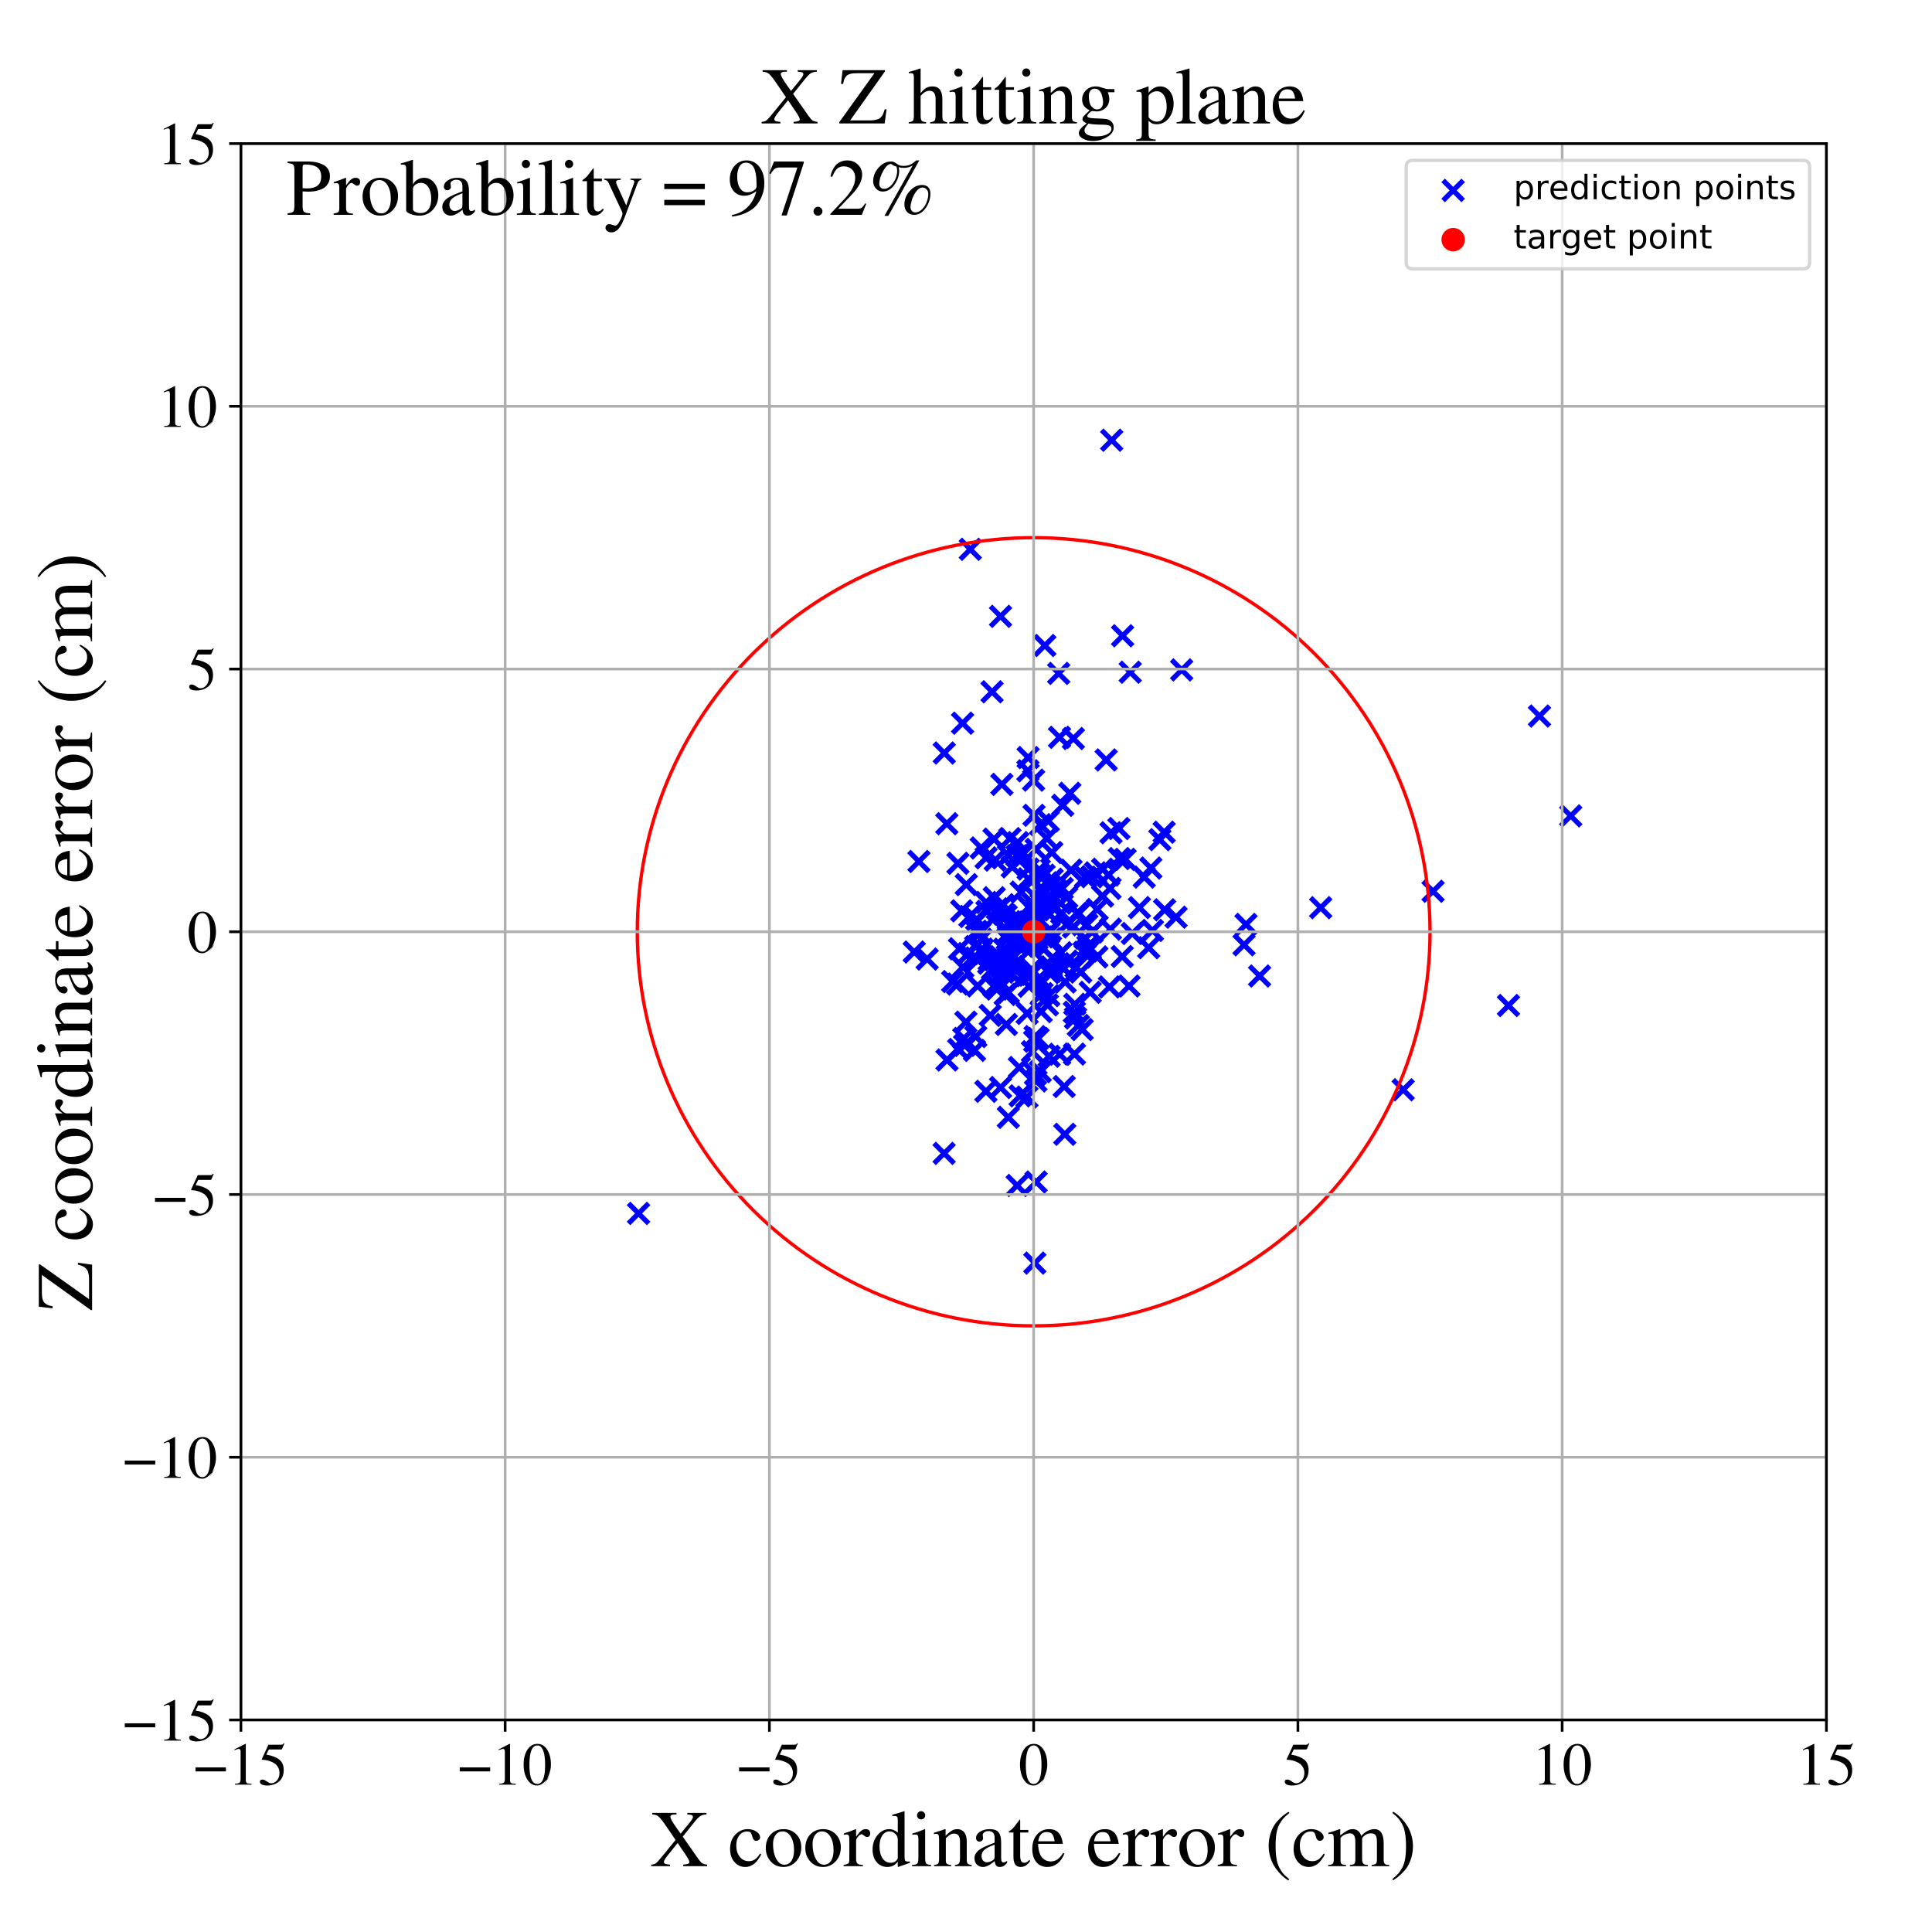 <?xml version="1.0" encoding="utf-8" standalone="no"?>
<!DOCTYPE svg PUBLIC "-//W3C//DTD SVG 1.1//EN"
  "http://www.w3.org/Graphics/SVG/1.1/DTD/svg11.dtd">
<!-- Created with matplotlib (https://matplotlib.org/) -->
<svg height="576pt" version="1.1" viewBox="0 0 576 576" width="576pt" xmlns="http://www.w3.org/2000/svg" xmlns:xlink="http://www.w3.org/1999/xlink">
 <defs>
  <style type="text/css">
*{stroke-linecap:butt;stroke-linejoin:round;}
  </style>
 </defs>
 <g id="figure_1">
  <g id="patch_1">
   <path d="M 0 576 
L 576 576 
L 576 0 
L 0 0 
z
" style="fill:#ffffff;"/>
  </g>
  <g id="axes_1">
   <g id="patch_2">
    <path d="M 71.822 512.784 
L 544.52 512.784 
L 544.52 42.802 
L 71.822 42.802 
z
" style="fill:#ffffff;"/>
   </g>
   <g id="PathCollection_1">
    <defs>
     <path d="M -3 3 
L 3 -3 
M -3 -3 
L 3 3 
" id="m1857181206" style="stroke:#0000ff;stroke-width:1.5;"/>
    </defs>
    <g clip-path="url(#pd787d2bf74)">
     <use style="fill:#0000ff;stroke:#0000ff;stroke-width:1.5;" x="296.332" xlink:href="#m1857181206" y="273.78"/>
     <use style="fill:#0000ff;stroke:#0000ff;stroke-width:1.5;" x="285.823" xlink:href="#m1857181206" y="312.877"/>
     <use style="fill:#0000ff;stroke:#0000ff;stroke-width:1.5;" x="306.228" xlink:href="#m1857181206" y="302.144"/>
     <use style="fill:#0000ff;stroke:#0000ff;stroke-width:1.5;" x="316.327" xlink:href="#m1857181206" y="284.036"/>
     <use style="fill:#0000ff;stroke:#0000ff;stroke-width:1.5;" x="282.333" xlink:href="#m1857181206" y="316.018"/>
     <use style="fill:#0000ff;stroke:#0000ff;stroke-width:1.5;" x="299.266" xlink:href="#m1857181206" y="272.511"/>
     <use style="fill:#0000ff;stroke:#0000ff;stroke-width:1.5;" x="298.294" xlink:href="#m1857181206" y="183.759"/>
     <use style="fill:#0000ff;stroke:#0000ff;stroke-width:1.5;" x="291.471" xlink:href="#m1857181206" y="293.93"/>
     <use style="fill:#0000ff;stroke:#0000ff;stroke-width:1.5;" x="313.139" xlink:href="#m1857181206" y="269.467"/>
     <use style="fill:#0000ff;stroke:#0000ff;stroke-width:1.5;" x="290.892" xlink:href="#m1857181206" y="282.213"/>
     <use style="fill:#0000ff;stroke:#0000ff;stroke-width:1.5;" x="320.014" xlink:href="#m1857181206" y="220.175"/>
     <use style="fill:#0000ff;stroke:#0000ff;stroke-width:1.5;" x="331.054" xlink:href="#m1857181206" y="277.026"/>
     <use style="fill:#0000ff;stroke:#0000ff;stroke-width:1.5;" x="309.478" xlink:href="#m1857181206" y="309.635"/>
     <use style="fill:#0000ff;stroke:#0000ff;stroke-width:1.5;" x="286.728" xlink:href="#m1857181206" y="271.556"/>
     <use style="fill:#0000ff;stroke:#0000ff;stroke-width:1.5;" x="290.914" xlink:href="#m1857181206" y="309.04"/>
     <use style="fill:#0000ff;stroke:#0000ff;stroke-width:1.5;" x="330.937" xlink:href="#m1857181206" y="264.867"/>
     <use style="fill:#0000ff;stroke:#0000ff;stroke-width:1.5;" x="291.147" xlink:href="#m1857181206" y="277.648"/>
     <use style="fill:#0000ff;stroke:#0000ff;stroke-width:1.5;" x="297.559" xlink:href="#m1857181206" y="285.81"/>
     <use style="fill:#0000ff;stroke:#0000ff;stroke-width:1.5;" x="333.582" xlink:href="#m1857181206" y="247.01"/>
     <use style="fill:#0000ff;stroke:#0000ff;stroke-width:1.5;" x="304.841" xlink:href="#m1857181206" y="278.662"/>
     <use style="fill:#0000ff;stroke:#0000ff;stroke-width:1.5;" x="296.416" xlink:href="#m1857181206" y="267.636"/>
     <use style="fill:#0000ff;stroke:#0000ff;stroke-width:1.5;" x="324.024" xlink:href="#m1857181206" y="275.68"/>
     <use style="fill:#0000ff;stroke:#0000ff;stroke-width:1.5;" x="287.966" xlink:href="#m1857181206" y="304.736"/>
     <use style="fill:#0000ff;stroke:#0000ff;stroke-width:1.5;" x="468.293" xlink:href="#m1857181206" y="243.248"/>
     <use style="fill:#0000ff;stroke:#0000ff;stroke-width:1.5;" x="310.084" xlink:href="#m1857181206" y="281.822"/>
     <use style="fill:#0000ff;stroke:#0000ff;stroke-width:1.5;" x="292.105" xlink:href="#m1857181206" y="278.155"/>
     <use style="fill:#0000ff;stroke:#0000ff;stroke-width:1.5;" x="304.839" xlink:href="#m1857181206" y="281.966"/>
     <use style="fill:#0000ff;stroke:#0000ff;stroke-width:1.5;" x="324.111" xlink:href="#m1857181206" y="283.485"/>
     <use style="fill:#0000ff;stroke:#0000ff;stroke-width:1.5;" x="300.032" xlink:href="#m1857181206" y="305.427"/>
     <use style="fill:#0000ff;stroke:#0000ff;stroke-width:1.5;" x="300.587" xlink:href="#m1857181206" y="279.086"/>
     <use style="fill:#0000ff;stroke:#0000ff;stroke-width:1.5;" x="306.451" xlink:href="#m1857181206" y="229.798"/>
     <use style="fill:#0000ff;stroke:#0000ff;stroke-width:1.5;" x="345.791" xlink:href="#m1857181206" y="250.33"/>
     <use style="fill:#0000ff;stroke:#0000ff;stroke-width:1.5;" x="313.29" xlink:href="#m1857181206" y="289.573"/>
     <use style="fill:#0000ff;stroke:#0000ff;stroke-width:1.5;" x="318.025" xlink:href="#m1857181206" y="267.559"/>
     <use style="fill:#0000ff;stroke:#0000ff;stroke-width:1.5;" x="310.413" xlink:href="#m1857181206" y="301.601"/>
     <use style="fill:#0000ff;stroke:#0000ff;stroke-width:1.5;" x="305.131" xlink:href="#m1857181206" y="254.462"/>
     <use style="fill:#0000ff;stroke:#0000ff;stroke-width:1.5;" x="418.346" xlink:href="#m1857181206" y="324.906"/>
     <use style="fill:#0000ff;stroke:#0000ff;stroke-width:1.5;" x="329.782" xlink:href="#m1857181206" y="226.568"/>
     <use style="fill:#0000ff;stroke:#0000ff;stroke-width:1.5;" x="307.58" xlink:href="#m1857181206" y="279.048"/>
     <use style="fill:#0000ff;stroke:#0000ff;stroke-width:1.5;" x="287.58" xlink:href="#m1857181206" y="311.664"/>
     <use style="fill:#0000ff;stroke:#0000ff;stroke-width:1.5;" x="343.104" xlink:href="#m1857181206" y="258.804"/>
     <use style="fill:#0000ff;stroke:#0000ff;stroke-width:1.5;" x="334.683" xlink:href="#m1857181206" y="189.547"/>
     <use style="fill:#0000ff;stroke:#0000ff;stroke-width:1.5;" x="316.691" xlink:href="#m1857181206" y="264.883"/>
     <use style="fill:#0000ff;stroke:#0000ff;stroke-width:1.5;" x="303.607" xlink:href="#m1857181206" y="274.548"/>
     <use style="fill:#0000ff;stroke:#0000ff;stroke-width:1.5;" x="352.299" xlink:href="#m1857181206" y="199.721"/>
     <use style="fill:#0000ff;stroke:#0000ff;stroke-width:1.5;" x="293.929" xlink:href="#m1857181206" y="325.357"/>
     <use style="fill:#0000ff;stroke:#0000ff;stroke-width:1.5;" x="316.837" xlink:href="#m1857181206" y="240.102"/>
     <use style="fill:#0000ff;stroke:#0000ff;stroke-width:1.5;" x="323.194" xlink:href="#m1857181206" y="283.934"/>
     <use style="fill:#0000ff;stroke:#0000ff;stroke-width:1.5;" x="331.229" xlink:href="#m1857181206" y="248.269"/>
     <use style="fill:#0000ff;stroke:#0000ff;stroke-width:1.5;" x="291.156" xlink:href="#m1857181206" y="274.117"/>
     <use style="fill:#0000ff;stroke:#0000ff;stroke-width:1.5;" x="313.181" xlink:href="#m1857181206" y="277.328"/>
     <use style="fill:#0000ff;stroke:#0000ff;stroke-width:1.5;" x="326.607" xlink:href="#m1857181206" y="260.23"/>
     <use style="fill:#0000ff;stroke:#0000ff;stroke-width:1.5;" x="309.62" xlink:href="#m1857181206" y="260.511"/>
     <use style="fill:#0000ff;stroke:#0000ff;stroke-width:1.5;" x="298.239" xlink:href="#m1857181206" y="285.255"/>
     <use style="fill:#0000ff;stroke:#0000ff;stroke-width:1.5;" x="294.254" xlink:href="#m1857181206" y="271.71"/>
     <use style="fill:#0000ff;stroke:#0000ff;stroke-width:1.5;" x="301.905" xlink:href="#m1857181206" y="290.743"/>
     <use style="fill:#0000ff;stroke:#0000ff;stroke-width:1.5;" x="289.282" xlink:href="#m1857181206" y="163.765"/>
     <use style="fill:#0000ff;stroke:#0000ff;stroke-width:1.5;" x="312.115" xlink:href="#m1857181206" y="263.194"/>
     <use style="fill:#0000ff;stroke:#0000ff;stroke-width:1.5;" x="286.977" xlink:href="#m1857181206" y="215.608"/>
     <use style="fill:#0000ff;stroke:#0000ff;stroke-width:1.5;" x="296.718" xlink:href="#m1857181206" y="256.426"/>
     <use style="fill:#0000ff;stroke:#0000ff;stroke-width:1.5;" x="312.266" xlink:href="#m1857181206" y="299.581"/>
     <use style="fill:#0000ff;stroke:#0000ff;stroke-width:1.5;" x="320.332" xlink:href="#m1857181206" y="314.26"/>
     <use style="fill:#0000ff;stroke:#0000ff;stroke-width:1.5;" x="327.091" xlink:href="#m1857181206" y="271.15"/>
     <use style="fill:#0000ff;stroke:#0000ff;stroke-width:1.5;" x="308.713" xlink:href="#m1857181206" y="320.309"/>
     <use style="fill:#0000ff;stroke:#0000ff;stroke-width:1.5;" x="301.77" xlink:href="#m1857181206" y="288.268"/>
     <use style="fill:#0000ff;stroke:#0000ff;stroke-width:1.5;" x="370.889" xlink:href="#m1857181206" y="281.688"/>
     <use style="fill:#0000ff;stroke:#0000ff;stroke-width:1.5;" x="343.582" xlink:href="#m1857181206" y="277.404"/>
     <use style="fill:#0000ff;stroke:#0000ff;stroke-width:1.5;" x="316.195" xlink:href="#m1857181206" y="269.256"/>
     <use style="fill:#0000ff;stroke:#0000ff;stroke-width:1.5;" x="296.539" xlink:href="#m1857181206" y="293.94"/>
     <use style="fill:#0000ff;stroke:#0000ff;stroke-width:1.5;" x="336.602" xlink:href="#m1857181206" y="293.963"/>
     <use style="fill:#0000ff;stroke:#0000ff;stroke-width:1.5;" x="304.115" xlink:href="#m1857181206" y="326.705"/>
     <use style="fill:#0000ff;stroke:#0000ff;stroke-width:1.5;" x="286.065" xlink:href="#m1857181206" y="282.859"/>
     <use style="fill:#0000ff;stroke:#0000ff;stroke-width:1.5;" x="313.23" xlink:href="#m1857181206" y="264.469"/>
     <use style="fill:#0000ff;stroke:#0000ff;stroke-width:1.5;" x="312.772" xlink:href="#m1857181206" y="314.917"/>
     <use style="fill:#0000ff;stroke:#0000ff;stroke-width:1.5;" x="315.633" xlink:href="#m1857181206" y="200.767"/>
     <use style="fill:#0000ff;stroke:#0000ff;stroke-width:1.5;" x="308.149" xlink:href="#m1857181206" y="232.588"/>
     <use style="fill:#0000ff;stroke:#0000ff;stroke-width:1.5;" x="299.406" xlink:href="#m1857181206" y="282.993"/>
     <use style="fill:#0000ff;stroke:#0000ff;stroke-width:1.5;" x="291.579" xlink:href="#m1857181206" y="286.133"/>
     <use style="fill:#0000ff;stroke:#0000ff;stroke-width:1.5;" x="310.213" xlink:href="#m1857181206" y="245.866"/>
     <use style="fill:#0000ff;stroke:#0000ff;stroke-width:1.5;" x="307.37" xlink:href="#m1857181206" y="282.835"/>
     <use style="fill:#0000ff;stroke:#0000ff;stroke-width:1.5;" x="297.557" xlink:href="#m1857181206" y="294.163"/>
     <use style="fill:#0000ff;stroke:#0000ff;stroke-width:1.5;" x="321.483" xlink:href="#m1857181206" y="305.744"/>
     <use style="fill:#0000ff;stroke:#0000ff;stroke-width:1.5;" x="307.54" xlink:href="#m1857181206" y="278.162"/>
     <use style="fill:#0000ff;stroke:#0000ff;stroke-width:1.5;" x="322.634" xlink:href="#m1857181206" y="306.946"/>
     <use style="fill:#0000ff;stroke:#0000ff;stroke-width:1.5;" x="284.025" xlink:href="#m1857181206" y="292.64"/>
     <use style="fill:#0000ff;stroke:#0000ff;stroke-width:1.5;" x="292.57" xlink:href="#m1857181206" y="280.047"/>
     <use style="fill:#0000ff;stroke:#0000ff;stroke-width:1.5;" x="310.373" xlink:href="#m1857181206" y="264.655"/>
     <use style="fill:#0000ff;stroke:#0000ff;stroke-width:1.5;" x="290.547" xlink:href="#m1857181206" y="313.166"/>
     <use style="fill:#0000ff;stroke:#0000ff;stroke-width:1.5;" x="309.522" xlink:href="#m1857181206" y="271.226"/>
     <use style="fill:#0000ff;stroke:#0000ff;stroke-width:1.5;" x="295.767" xlink:href="#m1857181206" y="206.246"/>
     <use style="fill:#0000ff;stroke:#0000ff;stroke-width:1.5;" x="315.879" xlink:href="#m1857181206" y="219.821"/>
     <use style="fill:#0000ff;stroke:#0000ff;stroke-width:1.5;" x="303.953" xlink:href="#m1857181206" y="281.354"/>
     <use style="fill:#0000ff;stroke:#0000ff;stroke-width:1.5;" x="307.545" xlink:href="#m1857181206" y="290.51"/>
     <use style="fill:#0000ff;stroke:#0000ff;stroke-width:1.5;" x="310.678" xlink:href="#m1857181206" y="296.21"/>
     <use style="fill:#0000ff;stroke:#0000ff;stroke-width:1.5;" x="299.959" xlink:href="#m1857181206" y="272.989"/>
     <use style="fill:#0000ff;stroke:#0000ff;stroke-width:1.5;" x="313.251" xlink:href="#m1857181206" y="279.914"/>
     <use style="fill:#0000ff;stroke:#0000ff;stroke-width:1.5;" x="308.734" xlink:href="#m1857181206" y="267.507"/>
     <use style="fill:#0000ff;stroke:#0000ff;stroke-width:1.5;" x="300.802" xlink:href="#m1857181206" y="277.937"/>
     <use style="fill:#0000ff;stroke:#0000ff;stroke-width:1.5;" x="312.685" xlink:href="#m1857181206" y="296.836"/>
     <use style="fill:#0000ff;stroke:#0000ff;stroke-width:1.5;" x="298.375" xlink:href="#m1857181206" y="292.904"/>
     <use style="fill:#0000ff;stroke:#0000ff;stroke-width:1.5;" x="299.014" xlink:href="#m1857181206" y="289.831"/>
     <use style="fill:#0000ff;stroke:#0000ff;stroke-width:1.5;" x="328.733" xlink:href="#m1857181206" y="259.149"/>
     <use style="fill:#0000ff;stroke:#0000ff;stroke-width:1.5;" x="297.336" xlink:href="#m1857181206" y="270.934"/>
     <use style="fill:#0000ff;stroke:#0000ff;stroke-width:1.5;" x="312.726" xlink:href="#m1857181206" y="278.115"/>
     <use style="fill:#0000ff;stroke:#0000ff;stroke-width:1.5;" x="309.846" xlink:href="#m1857181206" y="259.327"/>
     <use style="fill:#0000ff;stroke:#0000ff;stroke-width:1.5;" x="308.585" xlink:href="#m1857181206" y="309.047"/>
     <use style="fill:#0000ff;stroke:#0000ff;stroke-width:1.5;" x="309.134" xlink:href="#m1857181206" y="273.483"/>
     <use style="fill:#0000ff;stroke:#0000ff;stroke-width:1.5;" x="305.187" xlink:href="#m1857181206" y="276.866"/>
     <use style="fill:#0000ff;stroke:#0000ff;stroke-width:1.5;" x="297.214" xlink:href="#m1857181206" y="294.867"/>
     <use style="fill:#0000ff;stroke:#0000ff;stroke-width:1.5;" x="312.535" xlink:href="#m1857181206" y="244.756"/>
     <use style="fill:#0000ff;stroke:#0000ff;stroke-width:1.5;" x="311.403" xlink:href="#m1857181206" y="268.801"/>
     <use style="fill:#0000ff;stroke:#0000ff;stroke-width:1.5;" x="304.597" xlink:href="#m1857181206" y="274.663"/>
     <use style="fill:#0000ff;stroke:#0000ff;stroke-width:1.5;" x="290.892" xlink:href="#m1857181206" y="285.593"/>
     <use style="fill:#0000ff;stroke:#0000ff;stroke-width:1.5;" x="306.808" xlink:href="#m1857181206" y="294.036"/>
     <use style="fill:#0000ff;stroke:#0000ff;stroke-width:1.5;" x="190.375" xlink:href="#m1857181206" y="361.762"/>
     <use style="fill:#0000ff;stroke:#0000ff;stroke-width:1.5;" x="304.458" xlink:href="#m1857181206" y="265.955"/>
     <use style="fill:#0000ff;stroke:#0000ff;stroke-width:1.5;" x="339.711" xlink:href="#m1857181206" y="270.593"/>
     <use style="fill:#0000ff;stroke:#0000ff;stroke-width:1.5;" x="315.938" xlink:href="#m1857181206" y="314.306"/>
     <use style="fill:#0000ff;stroke:#0000ff;stroke-width:1.5;" x="289.141" xlink:href="#m1857181206" y="273.227"/>
     <use style="fill:#0000ff;stroke:#0000ff;stroke-width:1.5;" x="317.937" xlink:href="#m1857181206" y="275.693"/>
     <use style="fill:#0000ff;stroke:#0000ff;stroke-width:1.5;" x="301.107" xlink:href="#m1857181206" y="274.796"/>
     <use style="fill:#0000ff;stroke:#0000ff;stroke-width:1.5;" x="323.504" xlink:href="#m1857181206" y="279.702"/>
     <use style="fill:#0000ff;stroke:#0000ff;stroke-width:1.5;" x="306.049" xlink:href="#m1857181206" y="290.861"/>
     <use style="fill:#0000ff;stroke:#0000ff;stroke-width:1.5;" x="320.645" xlink:href="#m1857181206" y="303.495"/>
     <use style="fill:#0000ff;stroke:#0000ff;stroke-width:1.5;" x="311.373" xlink:href="#m1857181206" y="265.807"/>
     <use style="fill:#0000ff;stroke:#0000ff;stroke-width:1.5;" x="308.921" xlink:href="#m1857181206" y="253.252"/>
     <use style="fill:#0000ff;stroke:#0000ff;stroke-width:1.5;" x="308.904" xlink:href="#m1857181206" y="352.396"/>
     <use style="fill:#0000ff;stroke:#0000ff;stroke-width:1.5;" x="300.646" xlink:href="#m1857181206" y="255.037"/>
     <use style="fill:#0000ff;stroke:#0000ff;stroke-width:1.5;" x="317.198" xlink:href="#m1857181206" y="288.772"/>
     <use style="fill:#0000ff;stroke:#0000ff;stroke-width:1.5;" x="342.455" xlink:href="#m1857181206" y="282.537"/>
     <use style="fill:#0000ff;stroke:#0000ff;stroke-width:1.5;" x="285.492" xlink:href="#m1857181206" y="293.381"/>
     <use style="fill:#0000ff;stroke:#0000ff;stroke-width:1.5;" x="427.246" xlink:href="#m1857181206" y="265.722"/>
     <use style="fill:#0000ff;stroke:#0000ff;stroke-width:1.5;" x="285.596" xlink:href="#m1857181206" y="257.393"/>
     <use style="fill:#0000ff;stroke:#0000ff;stroke-width:1.5;" x="309.155" xlink:href="#m1857181206" y="279.986"/>
     <use style="fill:#0000ff;stroke:#0000ff;stroke-width:1.5;" x="321.626" xlink:href="#m1857181206" y="272.339"/>
     <use style="fill:#0000ff;stroke:#0000ff;stroke-width:1.5;" x="308.475" xlink:href="#m1857181206" y="310.431"/>
     <use style="fill:#0000ff;stroke:#0000ff;stroke-width:1.5;" x="303.256" xlink:href="#m1857181206" y="353.428"/>
     <use style="fill:#0000ff;stroke:#0000ff;stroke-width:1.5;" x="301.432" xlink:href="#m1857181206" y="290.184"/>
     <use style="fill:#0000ff;stroke:#0000ff;stroke-width:1.5;" x="458.973" xlink:href="#m1857181206" y="213.48"/>
     <use style="fill:#0000ff;stroke:#0000ff;stroke-width:1.5;" x="307.799" xlink:href="#m1857181206" y="313.54"/>
     <use style="fill:#0000ff;stroke:#0000ff;stroke-width:1.5;" x="325.018" xlink:href="#m1857181206" y="295.844"/>
     <use style="fill:#0000ff;stroke:#0000ff;stroke-width:1.5;" x="375.532" xlink:href="#m1857181206" y="290.984"/>
     <use style="fill:#0000ff;stroke:#0000ff;stroke-width:1.5;" x="312.679" xlink:href="#m1857181206" y="289.951"/>
     <use style="fill:#0000ff;stroke:#0000ff;stroke-width:1.5;" x="317.451" xlink:href="#m1857181206" y="338.173"/>
     <use style="fill:#0000ff;stroke:#0000ff;stroke-width:1.5;" x="350.62" xlink:href="#m1857181206" y="273.446"/>
     <use style="fill:#0000ff;stroke:#0000ff;stroke-width:1.5;" x="302.362" xlink:href="#m1857181206" y="285.215"/>
     <use style="fill:#0000ff;stroke:#0000ff;stroke-width:1.5;" x="303.428" xlink:href="#m1857181206" y="251.202"/>
     <use style="fill:#0000ff;stroke:#0000ff;stroke-width:1.5;" x="273.964" xlink:href="#m1857181206" y="256.841"/>
     <use style="fill:#0000ff;stroke:#0000ff;stroke-width:1.5;" x="281.478" xlink:href="#m1857181206" y="343.867"/>
     <use style="fill:#0000ff;stroke:#0000ff;stroke-width:1.5;" x="287.058" xlink:href="#m1857181206" y="288.347"/>
     <use style="fill:#0000ff;stroke:#0000ff;stroke-width:1.5;" x="306.521" xlink:href="#m1857181206" y="225.859"/>
     <use style="fill:#0000ff;stroke:#0000ff;stroke-width:1.5;" x="304.458" xlink:href="#m1857181206" y="275.68"/>
     <use style="fill:#0000ff;stroke:#0000ff;stroke-width:1.5;" x="296.347" xlink:href="#m1857181206" y="250.163"/>
     <use style="fill:#0000ff;stroke:#0000ff;stroke-width:1.5;" x="294.009" xlink:href="#m1857181206" y="269.04"/>
     <use style="fill:#0000ff;stroke:#0000ff;stroke-width:1.5;" x="313.835" xlink:href="#m1857181206" y="285.599"/>
     <use style="fill:#0000ff;stroke:#0000ff;stroke-width:1.5;" x="318.953" xlink:href="#m1857181206" y="236.51"/>
     <use style="fill:#0000ff;stroke:#0000ff;stroke-width:1.5;" x="299.676" xlink:href="#m1857181206" y="296.492"/>
     <use style="fill:#0000ff;stroke:#0000ff;stroke-width:1.5;" x="320.065" xlink:href="#m1857181206" y="276.357"/>
     <use style="fill:#0000ff;stroke:#0000ff;stroke-width:1.5;" x="298.69" xlink:href="#m1857181206" y="233.849"/>
     <use style="fill:#0000ff;stroke:#0000ff;stroke-width:1.5;" x="282.28" xlink:href="#m1857181206" y="245.575"/>
     <use style="fill:#0000ff;stroke:#0000ff;stroke-width:1.5;" x="300.289" xlink:href="#m1857181206" y="280.029"/>
     <use style="fill:#0000ff;stroke:#0000ff;stroke-width:1.5;" x="320.434" xlink:href="#m1857181206" y="299.414"/>
     <use style="fill:#0000ff;stroke:#0000ff;stroke-width:1.5;" x="320.811" xlink:href="#m1857181206" y="288.378"/>
     <use style="fill:#0000ff;stroke:#0000ff;stroke-width:1.5;" x="333.716" xlink:href="#m1857181206" y="255.973"/>
     <use style="fill:#0000ff;stroke:#0000ff;stroke-width:1.5;" x="315.638" xlink:href="#m1857181206" y="287.291"/>
     <use style="fill:#0000ff;stroke:#0000ff;stroke-width:1.5;" x="393.747" xlink:href="#m1857181206" y="270.616"/>
     <use style="fill:#0000ff;stroke:#0000ff;stroke-width:1.5;" x="294.773" xlink:href="#m1857181206" y="287.178"/>
     <use style="fill:#0000ff;stroke:#0000ff;stroke-width:1.5;" x="307.883" xlink:href="#m1857181206" y="279.864"/>
     <use style="fill:#0000ff;stroke:#0000ff;stroke-width:1.5;" x="295.896" xlink:href="#m1857181206" y="288.902"/>
     <use style="fill:#0000ff;stroke:#0000ff;stroke-width:1.5;" x="317.274" xlink:href="#m1857181206" y="323.932"/>
     <use style="fill:#0000ff;stroke:#0000ff;stroke-width:1.5;" x="330.768" xlink:href="#m1857181206" y="294.24"/>
     <use style="fill:#0000ff;stroke:#0000ff;stroke-width:1.5;" x="308.852" xlink:href="#m1857181206" y="322.272"/>
     <use style="fill:#0000ff;stroke:#0000ff;stroke-width:1.5;" x="320.303" xlink:href="#m1857181206" y="301.774"/>
     <use style="fill:#0000ff;stroke:#0000ff;stroke-width:1.5;" x="292.376" xlink:href="#m1857181206" y="283.67"/>
     <use style="fill:#0000ff;stroke:#0000ff;stroke-width:1.5;" x="294.891" xlink:href="#m1857181206" y="286.252"/>
     <use style="fill:#0000ff;stroke:#0000ff;stroke-width:1.5;" x="337.574" xlink:href="#m1857181206" y="278.301"/>
     <use style="fill:#0000ff;stroke:#0000ff;stroke-width:1.5;" x="301.079" xlink:href="#m1857181206" y="285.99"/>
     <use style="fill:#0000ff;stroke:#0000ff;stroke-width:1.5;" x="306.177" xlink:href="#m1857181206" y="327.07"/>
     <use style="fill:#0000ff;stroke:#0000ff;stroke-width:1.5;" x="313.439" xlink:href="#m1857181206" y="288.265"/>
     <use style="fill:#0000ff;stroke:#0000ff;stroke-width:1.5;" x="293.998" xlink:href="#m1857181206" y="255.746"/>
     <use style="fill:#0000ff;stroke:#0000ff;stroke-width:1.5;" x="303.909" xlink:href="#m1857181206" y="318.259"/>
     <use style="fill:#0000ff;stroke:#0000ff;stroke-width:1.5;" x="306.745" xlink:href="#m1857181206" y="270.454"/>
     <use style="fill:#0000ff;stroke:#0000ff;stroke-width:1.5;" x="449.729" xlink:href="#m1857181206" y="299.778"/>
     <use style="fill:#0000ff;stroke:#0000ff;stroke-width:1.5;" x="304.424" xlink:href="#m1857181206" y="278.685"/>
     <use style="fill:#0000ff;stroke:#0000ff;stroke-width:1.5;" x="328.73" xlink:href="#m1857181206" y="267.164"/>
     <use style="fill:#0000ff;stroke:#0000ff;stroke-width:1.5;" x="317.549" xlink:href="#m1857181206" y="292.775"/>
     <use style="fill:#0000ff;stroke:#0000ff;stroke-width:1.5;" x="308.972" xlink:href="#m1857181206" y="271.124"/>
     <use style="fill:#0000ff;stroke:#0000ff;stroke-width:1.5;" x="304.219" xlink:href="#m1857181206" y="254.431"/>
     <use style="fill:#0000ff;stroke:#0000ff;stroke-width:1.5;" x="323.621" xlink:href="#m1857181206" y="261.522"/>
     <use style="fill:#0000ff;stroke:#0000ff;stroke-width:1.5;" x="287.353" xlink:href="#m1857181206" y="309.62"/>
     <use style="fill:#0000ff;stroke:#0000ff;stroke-width:1.5;" x="299.114" xlink:href="#m1857181206" y="269.718"/>
     <use style="fill:#0000ff;stroke:#0000ff;stroke-width:1.5;" x="306.848" xlink:href="#m1857181206" y="274.884"/>
     <use style="fill:#0000ff;stroke:#0000ff;stroke-width:1.5;" x="334.576" xlink:href="#m1857181206" y="285.167"/>
     <use style="fill:#0000ff;stroke:#0000ff;stroke-width:1.5;" x="295.229" xlink:href="#m1857181206" y="302.724"/>
     <use style="fill:#0000ff;stroke:#0000ff;stroke-width:1.5;" x="318.099" xlink:href="#m1857181206" y="286.545"/>
     <use style="fill:#0000ff;stroke:#0000ff;stroke-width:1.5;" x="335.429" xlink:href="#m1857181206" y="256.202"/>
     <use style="fill:#0000ff;stroke:#0000ff;stroke-width:1.5;" x="321.049" xlink:href="#m1857181206" y="272.291"/>
     <use style="fill:#0000ff;stroke:#0000ff;stroke-width:1.5;" x="325.601" xlink:href="#m1857181206" y="277.843"/>
     <use style="fill:#0000ff;stroke:#0000ff;stroke-width:1.5;" x="325.091" xlink:href="#m1857181206" y="282.915"/>
     <use style="fill:#0000ff;stroke:#0000ff;stroke-width:1.5;" x="307.53" xlink:href="#m1857181206" y="289.022"/>
     <use style="fill:#0000ff;stroke:#0000ff;stroke-width:1.5;" x="288.083" xlink:href="#m1857181206" y="263.736"/>
     <use style="fill:#0000ff;stroke:#0000ff;stroke-width:1.5;" x="310.662" xlink:href="#m1857181206" y="292.98"/>
     <use style="fill:#0000ff;stroke:#0000ff;stroke-width:1.5;" x="292.863" xlink:href="#m1857181206" y="282.957"/>
     <use style="fill:#0000ff;stroke:#0000ff;stroke-width:1.5;" x="324.346" xlink:href="#m1857181206" y="282.095"/>
     <use style="fill:#0000ff;stroke:#0000ff;stroke-width:1.5;" x="292.537" xlink:href="#m1857181206" y="252.803"/>
     <use style="fill:#0000ff;stroke:#0000ff;stroke-width:1.5;" x="310.869" xlink:href="#m1857181206" y="279.309"/>
     <use style="fill:#0000ff;stroke:#0000ff;stroke-width:1.5;" x="301.25" xlink:href="#m1857181206" y="275.992"/>
     <use style="fill:#0000ff;stroke:#0000ff;stroke-width:1.5;" x="296.317" xlink:href="#m1857181206" y="294.069"/>
     <use style="fill:#0000ff;stroke:#0000ff;stroke-width:1.5;" x="330.516" xlink:href="#m1857181206" y="260.868"/>
     <use style="fill:#0000ff;stroke:#0000ff;stroke-width:1.5;" x="306.595" xlink:href="#m1857181206" y="262.016"/>
     <use style="fill:#0000ff;stroke:#0000ff;stroke-width:1.5;" x="322.203" xlink:href="#m1857181206" y="289.82"/>
     <use style="fill:#0000ff;stroke:#0000ff;stroke-width:1.5;" x="336.962" xlink:href="#m1857181206" y="200.416"/>
     <use style="fill:#0000ff;stroke:#0000ff;stroke-width:1.5;" x="272.566" xlink:href="#m1857181206" y="283.834"/>
     <use style="fill:#0000ff;stroke:#0000ff;stroke-width:1.5;" x="301.785" xlink:href="#m1857181206" y="258.449"/>
     <use style="fill:#0000ff;stroke:#0000ff;stroke-width:1.5;" x="331.436" xlink:href="#m1857181206" y="131.243"/>
     <use style="fill:#0000ff;stroke:#0000ff;stroke-width:1.5;" x="288.667" xlink:href="#m1857181206" y="284.296"/>
     <use style="fill:#0000ff;stroke:#0000ff;stroke-width:1.5;" x="313.69" xlink:href="#m1857181206" y="262.133"/>
     <use style="fill:#0000ff;stroke:#0000ff;stroke-width:1.5;" x="276.417" xlink:href="#m1857181206" y="285.923"/>
     <use style="fill:#0000ff;stroke:#0000ff;stroke-width:1.5;" x="347.072" xlink:href="#m1857181206" y="248.112"/>
     <use style="fill:#0000ff;stroke:#0000ff;stroke-width:1.5;" x="301.088" xlink:href="#m1857181206" y="250.013"/>
     <use style="fill:#0000ff;stroke:#0000ff;stroke-width:1.5;" x="311.499" xlink:href="#m1857181206" y="192.449"/>
     <use style="fill:#0000ff;stroke:#0000ff;stroke-width:1.5;" x="303.845" xlink:href="#m1857181206" y="280.254"/>
     <use style="fill:#0000ff;stroke:#0000ff;stroke-width:1.5;" x="309.86" xlink:href="#m1857181206" y="291.572"/>
     <use style="fill:#0000ff;stroke:#0000ff;stroke-width:1.5;" x="306.52" xlink:href="#m1857181206" y="259.086"/>
     <use style="fill:#0000ff;stroke:#0000ff;stroke-width:1.5;" x="297.029" xlink:href="#m1857181206" y="285.39"/>
     <use style="fill:#0000ff;stroke:#0000ff;stroke-width:1.5;" x="308.515" xlink:href="#m1857181206" y="376.573"/>
     <use style="fill:#0000ff;stroke:#0000ff;stroke-width:1.5;" x="319.323" xlink:href="#m1857181206" y="259.426"/>
     <use style="fill:#0000ff;stroke:#0000ff;stroke-width:1.5;" x="303.213" xlink:href="#m1857181206" y="255.158"/>
     <use style="fill:#0000ff;stroke:#0000ff;stroke-width:1.5;" x="311.277" xlink:href="#m1857181206" y="260.917"/>
     <use style="fill:#0000ff;stroke:#0000ff;stroke-width:1.5;" x="281.52" xlink:href="#m1857181206" y="224.5"/>
     <use style="fill:#0000ff;stroke:#0000ff;stroke-width:1.5;" x="371.478" xlink:href="#m1857181206" y="275.599"/>
     <use style="fill:#0000ff;stroke:#0000ff;stroke-width:1.5;" x="305.212" xlink:href="#m1857181206" y="282.189"/>
     <use style="fill:#0000ff;stroke:#0000ff;stroke-width:1.5;" x="298.299" xlink:href="#m1857181206" y="324.237"/>
     <use style="fill:#0000ff;stroke:#0000ff;stroke-width:1.5;" x="312.132" xlink:href="#m1857181206" y="271.827"/>
     <use style="fill:#0000ff;stroke:#0000ff;stroke-width:1.5;" x="308.276" xlink:href="#m1857181206" y="243.075"/>
     <use style="fill:#0000ff;stroke:#0000ff;stroke-width:1.5;" x="313.018" xlink:href="#m1857181206" y="269.667"/>
     <use style="fill:#0000ff;stroke:#0000ff;stroke-width:1.5;" x="300.599" xlink:href="#m1857181206" y="295.885"/>
     <use style="fill:#0000ff;stroke:#0000ff;stroke-width:1.5;" x="347.222" xlink:href="#m1857181206" y="271.247"/>
     <use style="fill:#0000ff;stroke:#0000ff;stroke-width:1.5;" x="327.019" xlink:href="#m1857181206" y="285.287"/>
     <use style="fill:#0000ff;stroke:#0000ff;stroke-width:1.5;" x="310.15" xlink:href="#m1857181206" y="319.509"/>
     <use style="fill:#0000ff;stroke:#0000ff;stroke-width:1.5;" x="313.578" xlink:href="#m1857181206" y="254.172"/>
     <use style="fill:#0000ff;stroke:#0000ff;stroke-width:1.5;" x="341.13" xlink:href="#m1857181206" y="261.49"/>
     <use style="fill:#0000ff;stroke:#0000ff;stroke-width:1.5;" x="314.616" xlink:href="#m1857181206" y="265.222"/>
     <use style="fill:#0000ff;stroke:#0000ff;stroke-width:1.5;" x="312.055" xlink:href="#m1857181206" y="249.925"/>
     <use style="fill:#0000ff;stroke:#0000ff;stroke-width:1.5;" x="300.622" xlink:href="#m1857181206" y="333.117"/>
     <use style="fill:#0000ff;stroke:#0000ff;stroke-width:1.5;" x="307.832" xlink:href="#m1857181206" y="281.4"/>
     <use style="fill:#0000ff;stroke:#0000ff;stroke-width:1.5;" x="316.538" xlink:href="#m1857181206" y="272.198"/>
     <use style="fill:#0000ff;stroke:#0000ff;stroke-width:1.5;" x="325.499" xlink:href="#m1857181206" y="261.375"/>
    </g>
   </g>
   <g id="PathCollection_2">
    <defs>
     <path d="M 0 3 
C 0.796 3 1.559 2.684 2.121 2.121 
C 2.684 1.559 3 0.796 3 0 
C 3 -0.796 2.684 -1.559 2.121 -2.121 
C 1.559 -2.684 0.796 -3 0 -3 
C -0.796 -3 -1.559 -2.684 -2.121 -2.121 
C -2.684 -1.559 -3 -0.796 -3 0 
C -3 0.796 -2.684 1.559 -2.121 2.121 
C -1.559 2.684 -0.796 3 0 3 
z
" id="m307d14aae9" style="stroke:#ff0000;"/>
    </defs>
    <g clip-path="url(#pd787d2bf74)">
     <use style="fill:#ff0000;stroke:#ff0000;" x="308.171" xlink:href="#m307d14aae9" y="277.793"/>
    </g>
   </g>
   <g id="patch_3">
    <path clip-path="url(#pd787d2bf74)" d="M 308.171 395.288 
C 339.511 395.288 369.572 382.908 391.733 360.875 
C 413.894 338.841 426.346 308.953 426.346 277.793 
C 426.346 246.633 413.894 216.745 391.733 194.711 
C 369.572 172.677 339.511 160.297 308.171 160.297 
C 276.831 160.297 246.77 172.677 224.609 194.711 
C 202.448 216.745 189.997 246.633 189.997 277.793 
C 189.997 308.953 202.448 338.841 224.609 360.875 
C 246.77 382.908 276.831 395.288 308.171 395.288 
z
" style="fill:none;stroke:#ff0000;stroke-linejoin:miter;"/>
   </g>
   <g id="matplotlib.axis_1">
    <g id="xtick_1">
     <g id="line2d_1">
      <path clip-path="url(#pd787d2bf74)" d="M 71.822 512.784 
L 71.822 42.802 
" style="fill:none;stroke:#b0b0b0;stroke-linecap:square;stroke-width:0.8;"/>
     </g>
     <g id="line2d_2">
      <defs>
       <path d="M 0 0 
L 0 3.5 
" id="m1b7c263509" style="stroke:#000000;stroke-width:0.8;"/>
      </defs>
      <g>
       <use style="stroke:#000000;stroke-width:0.8;" x="71.822" xlink:href="#m1b7c263509" y="512.784"/>
      </g>
     </g>
     <g id="text_1">
      <!-- −15 -->
      <defs>
       <path d="M 3 22 
L 3 28.594 
L 53.406 28.594 
L 53.406 22 
z
" id="FreeSerif-8722"/>
       <path d="M 18.297 59.297 
Q 16.5 59.297 11.094 57.094 
L 11.094 58.5 
L 29.094 67.594 
L 29.906 67.406 
L 29.906 7.406 
Q 29.906 3.797 31.703 2.688 
Q 33.5 1.594 39.406 1.5 
L 39.406 0 
L 11.797 0 
L 11.797 1.5 
Q 17.406 1.703 19.344 3.141 
Q 21.297 4.594 21.297 9.297 
L 21.297 54.594 
Q 21.297 59.297 18.297 59.297 
z
" id="FreeSerif-49"/>
       <path d="M 35.703 19.406 
Q 35.703 24.703 33.344 28.797 
Q 31 32.906 27.641 35.156 
Q 24.297 37.406 20.141 38.844 
Q 16 40.297 12.953 40.75 
Q 9.906 41.203 7.594 41.203 
Q 6.406 41.203 6.406 42 
Q 6.406 42.297 6.5 42.5 
L 17.406 66.203 
L 38.297 66.203 
Q 39.906 66.203 40.844 66.703 
Q 41.797 67.203 42.906 68.797 
L 43.797 68.094 
L 40 59.203 
Q 39.594 58.297 37.703 58.297 
L 18.094 58.297 
L 13.906 49.797 
Q 28.5 47.203 35.594 41.344 
Q 42.703 35.5 42.703 24.203 
Q 42.703 18.297 40.844 13.688 
Q 39 9.094 36.141 6.297 
Q 33.297 3.5 29.547 1.703 
Q 25.797 -0.094 22.344 -0.75 
Q 18.906 -1.406 15.406 -1.406 
Q 9.797 -1.406 6.5 0.25 
Q 3.203 1.906 3.203 4.797 
Q 3.203 8.5 7.5 8.5 
Q 10.297 8.5 14.75 5.391 
Q 19.203 2.297 21.797 2.297 
Q 27.703 2.297 31.703 7.25 
Q 35.703 12.203 35.703 19.406 
z
" id="FreeSerif-53"/>
      </defs>
      <g transform="translate(57.746 532.077)scale(0.18 -0.18)">
       <use xlink:href="#FreeSerif-8722"/>
       <use x="56.4" xlink:href="#FreeSerif-49"/>
       <use x="106.4" xlink:href="#FreeSerif-53"/>
      </g>
     </g>
    </g>
    <g id="xtick_2">
     <g id="line2d_3">
      <path clip-path="url(#pd787d2bf74)" d="M 150.605 512.784 
L 150.605 42.802 
" style="fill:none;stroke:#b0b0b0;stroke-linecap:square;stroke-width:0.8;"/>
     </g>
     <g id="line2d_4">
      <g>
       <use style="stroke:#000000;stroke-width:0.8;" x="150.605" xlink:href="#m1b7c263509" y="512.784"/>
      </g>
     </g>
     <g id="text_2">
      <!-- −10 -->
      <defs>
       <path d="M 47.594 17.797 
Q 35.203 -1.406 25 -1.406 
Q 14.797 -1.406 8.594 8.391 
Q 2.406 18.203 2.406 33.594 
Q 2.406 48.094 8.594 57.844 
Q 14.797 67.594 25.406 67.594 
Q 35.203 67.594 41.391 58 
Q 47.594 48.406 47.594 33 
Q 47.594 17.797 35.203 -1.406 
z
M 25.094 65 
Q 12 65 12 32.703 
Q 12 1.203 25 1.203 
Q 38 1.203 38 32.797 
Q 38 48.5 34.703 56.75 
Q 31.406 65 25.094 65 
z
" id="FreeSerif-48"/>
      </defs>
      <g transform="translate(136.529 532.077)scale(0.18 -0.18)">
       <use xlink:href="#FreeSerif-8722"/>
       <use x="56.4" xlink:href="#FreeSerif-49"/>
       <use x="106.4" xlink:href="#FreeSerif-48"/>
      </g>
     </g>
    </g>
    <g id="xtick_3">
     <g id="line2d_5">
      <path clip-path="url(#pd787d2bf74)" d="M 229.388 512.784 
L 229.388 42.802 
" style="fill:none;stroke:#b0b0b0;stroke-linecap:square;stroke-width:0.8;"/>
     </g>
     <g id="line2d_6">
      <g>
       <use style="stroke:#000000;stroke-width:0.8;" x="229.388" xlink:href="#m1b7c263509" y="512.784"/>
      </g>
     </g>
     <g id="text_3">
      <!-- −5 -->
      <g transform="translate(219.812 532.077)scale(0.18 -0.18)">
       <use xlink:href="#FreeSerif-8722"/>
       <use x="56.4" xlink:href="#FreeSerif-53"/>
      </g>
     </g>
    </g>
    <g id="xtick_4">
     <g id="line2d_7">
      <path clip-path="url(#pd787d2bf74)" d="M 308.171 512.784 
L 308.171 42.802 
" style="fill:none;stroke:#b0b0b0;stroke-linecap:square;stroke-width:0.8;"/>
     </g>
     <g id="line2d_8">
      <g>
       <use style="stroke:#000000;stroke-width:0.8;" x="308.171" xlink:href="#m1b7c263509" y="512.784"/>
      </g>
     </g>
     <g id="text_4">
      <!-- 0 -->
      <g transform="translate(303.671 532.077)scale(0.18 -0.18)">
       <use xlink:href="#FreeSerif-48"/>
      </g>
     </g>
    </g>
    <g id="xtick_5">
     <g id="line2d_9">
      <path clip-path="url(#pd787d2bf74)" d="M 386.954 512.784 
L 386.954 42.802 
" style="fill:none;stroke:#b0b0b0;stroke-linecap:square;stroke-width:0.8;"/>
     </g>
     <g id="line2d_10">
      <g>
       <use style="stroke:#000000;stroke-width:0.8;" x="386.954" xlink:href="#m1b7c263509" y="512.784"/>
      </g>
     </g>
     <g id="text_5">
      <!-- 5 -->
      <g transform="translate(382.454 532.077)scale(0.18 -0.18)">
       <use xlink:href="#FreeSerif-53"/>
      </g>
     </g>
    </g>
    <g id="xtick_6">
     <g id="line2d_11">
      <path clip-path="url(#pd787d2bf74)" d="M 465.737 512.784 
L 465.737 42.802 
" style="fill:none;stroke:#b0b0b0;stroke-linecap:square;stroke-width:0.8;"/>
     </g>
     <g id="line2d_12">
      <g>
       <use style="stroke:#000000;stroke-width:0.8;" x="465.737" xlink:href="#m1b7c263509" y="512.784"/>
      </g>
     </g>
     <g id="text_6">
      <!-- 10 -->
      <g transform="translate(456.737 532.077)scale(0.18 -0.18)">
       <use xlink:href="#FreeSerif-49"/>
       <use x="50" xlink:href="#FreeSerif-48"/>
      </g>
     </g>
    </g>
    <g id="xtick_7">
     <g id="line2d_13">
      <path clip-path="url(#pd787d2bf74)" d="M 544.52 512.784 
L 544.52 42.802 
" style="fill:none;stroke:#b0b0b0;stroke-linecap:square;stroke-width:0.8;"/>
     </g>
     <g id="line2d_14">
      <g>
       <use style="stroke:#000000;stroke-width:0.8;" x="544.52" xlink:href="#m1b7c263509" y="512.784"/>
      </g>
     </g>
     <g id="text_7">
      <!-- 15 -->
      <g transform="translate(535.52 532.077)scale(0.18 -0.18)">
       <use xlink:href="#FreeSerif-49"/>
       <use x="50" xlink:href="#FreeSerif-53"/>
      </g>
     </g>
    </g>
    <g id="text_8">
     <!-- X coordinate error (cm) -->
     <defs>
      <path d="M 69.594 66.203 
L 69.594 64.297 
Q 64.703 64 62.047 62.344 
Q 59.406 60.703 54.703 54.906 
L 40.094 36.703 
L 59.297 9.297 
Q 62.297 5 64.297 3.703 
Q 66.297 2.406 70.406 1.906 
L 70.406 0 
L 40.703 0 
L 40.703 1.906 
Q 44.797 2.297 46.594 2.938 
Q 48.406 3.594 48.406 5 
Q 48.406 7.203 43.297 14.797 
L 33.797 28.797 
L 21.906 14 
Q 16.703 7.5 16.703 5.406 
Q 16.703 3.703 18.297 2.953 
Q 19.906 2.203 24.297 1.906 
L 24.297 0 
L 1 0 
L 1 1.906 
Q 4.906 2.203 7 3.797 
Q 9.094 5.406 15.5 13.297 
L 31.203 32.594 
L 20.297 48.594 
Q 13.297 58.906 10.25 61.5 
Q 7.203 64.094 2.203 64.297 
L 2.203 66.203 
L 32.406 66.203 
L 32.406 64.297 
L 29.594 64.203 
Q 24.797 64.094 24.797 61.297 
Q 24.797 58.094 33.297 46.297 
L 37.5 40.406 
L 48.797 54.203 
Q 52.797 59.203 52.797 61.094 
Q 52.797 62.797 51.344 63.438 
Q 49.906 64.094 45.797 64.297 
L 45.797 66.203 
z
" id="FreeSerif-88"/>
      <path id="FreeSerif-32"/>
      <path d="M 2.5 21.297 
Q 2.5 32.406 9.047 39.203 
Q 15.594 46 24.406 46 
Q 30.703 46 35.25 42.953 
Q 39.797 39.906 39.797 35.703 
Q 39.797 34 38.391 32.75 
Q 37 31.5 35 31.5 
Q 31.594 31.5 30.297 36.094 
L 29.703 38.297 
Q 28.906 41.094 27.703 42.094 
Q 26.5 43.094 23.797 43.094 
Q 17.703 43.094 13.953 38.25 
Q 10.203 33.406 10.203 25.703 
Q 10.203 17.094 14.547 11.641 
Q 18.906 6.203 25.703 6.203 
Q 30 6.203 33.094 8.25 
Q 36.203 10.297 39.797 15.594 
L 41.203 14.703 
Q 40.203 12.703 39.453 11.391 
Q 38.703 10.094 36.75 7.5 
Q 34.797 4.906 32.891 3.297 
Q 31 1.703 27.891 0.344 
Q 24.797 -1 21.5 -1 
Q 13.203 -1 7.844 5.25 
Q 2.5 11.5 2.5 21.297 
z
" id="FreeSerif-99"/>
      <path d="M 24.594 46 
Q 34.203 46 40.391 39.594 
Q 46.594 33.203 46.594 23.406 
Q 46.594 13 40.188 6 
Q 33.797 -1 24.391 -1 
Q 15 -1 8.75 5.75 
Q 2.5 12.5 2.5 22.594 
Q 2.5 32.906 8.641 39.453 
Q 14.797 46 24.594 46 
z
M 11.5 27.5 
Q 11.5 16.797 15.391 9.297 
Q 19.297 1.797 25.594 1.797 
Q 31.203 1.797 34.391 6.594 
Q 37.594 11.406 37.594 19.906 
Q 37.594 30.203 33.594 36.703 
Q 29.594 43.203 23.297 43.203 
Q 18 43.203 14.75 38.891 
Q 11.5 34.594 11.5 27.5 
z
" id="FreeSerif-111"/>
      <path d="M 30.094 36.203 
Q 28.594 36.203 26.391 37.953 
Q 24.203 39.703 23.5 39.703 
Q 21.5 39.703 19 36.797 
Q 16.5 33.906 16.5 31.5 
L 16.5 9 
Q 16.5 4.703 18.203 3.203 
Q 19.906 1.703 25 1.5 
L 25 0 
L 1 0 
L 1 1.5 
Q 5.797 2.406 6.938 3.5 
Q 8.094 4.594 8.094 8.406 
L 8.094 33.406 
Q 8.094 36.703 7.344 38.047 
Q 6.594 39.406 4.703 39.406 
Q 3.094 39.406 1.203 39 
L 1.203 40.594 
Q 9.203 43.203 16 46 
L 16.5 45.797 
L 16.5 36.594 
Q 20.203 41.906 22.797 43.953 
Q 25.406 46 28.5 46 
Q 31.094 46 32.547 44.594 
Q 34 43.203 34 40.703 
Q 34 38.594 32.953 37.391 
Q 31.906 36.203 30.094 36.203 
z
" id="FreeSerif-114"/>
      <path d="M 34.203 -1 
L 33.797 -0.703 
L 33.797 5.703 
Q 29 -1 21 -1 
Q 12.703 -1 7.594 4.953 
Q 2.5 10.906 2.5 20.5 
Q 2.5 31.094 8.594 38.547 
Q 14.703 46 23.297 46 
Q 28.703 46 33.797 41.703 
L 33.797 57.297 
Q 33.797 60.406 32.891 61.406 
Q 32 62.406 29.203 62.406 
Q 27.797 62.406 27 62.297 
L 27 63.906 
Q 36.094 66.297 41.703 68.297 
L 42.203 68.094 
L 42.203 11.406 
Q 42.203 7.906 43.047 6.797 
Q 43.906 5.703 46.594 5.703 
Q 47.094 5.703 48.906 5.797 
L 48.906 4.203 
z
M 24.906 4.203 
Q 28.703 4.203 31.25 6.344 
Q 33.797 8.5 33.797 10.203 
L 33.797 33.203 
Q 33.797 37.203 30.688 40.203 
Q 27.594 43.203 23.594 43.203 
Q 17.906 43.203 14.5 38.094 
Q 11.094 33 11.094 24.5 
Q 11.094 15.297 14.891 9.75 
Q 18.703 4.203 24.906 4.203 
z
" id="FreeSerif-100"/>
      <path d="M 6.203 39.297 
Q 4 39.297 2 39 
L 2 40.5 
Q 9 42.5 17.5 46 
L 17.906 45.703 
L 17.906 10.203 
Q 17.906 4.797 19.156 3.344 
Q 20.406 1.906 25.297 1.5 
L 25.297 0 
L 1.594 0 
L 1.594 1.5 
Q 6.797 1.797 8.141 3.297 
Q 9.5 4.797 9.5 10.203 
L 9.5 33.406 
Q 9.5 36.703 8.75 38 
Q 8 39.297 6.203 39.297 
z
M 12.797 68.297 
Q 15 68.297 16.5 66.797 
Q 18 65.297 18 63.203 
Q 18 61 16.5 59.547 
Q 15 58.094 12.797 58.094 
Q 10.703 58.094 9.25 59.594 
Q 7.797 61.094 7.797 63.188 
Q 7.797 65.297 9.297 66.797 
Q 10.797 68.297 12.797 68.297 
z
" id="FreeSerif-105"/>
      <path d="M 1 39.797 
L 1 41.5 
Q 8.406 43.703 14.797 46 
L 15.5 45.797 
L 15.5 37.906 
Q 20.594 42.703 23.547 44.344 
Q 26.5 46 30 46 
Q 35.5 46 38.641 42.047 
Q 41.797 38.094 41.797 31 
L 41.797 8.094 
Q 41.797 4.406 43 3.156 
Q 44.203 1.906 47.906 1.5 
L 47.906 0 
L 27.094 0 
L 27.094 1.5 
Q 30.906 1.797 32.156 3.5 
Q 33.406 5.203 33.406 9.906 
L 33.406 30.797 
Q 33.406 40.5 26.094 40.5 
Q 23.594 40.5 21.5 39.344 
Q 19.406 38.203 15.797 34.797 
L 15.797 6.703 
Q 15.797 4 17.188 2.891 
Q 18.594 1.797 22.406 1.5 
L 22.406 0 
L 1.203 0 
L 1.203 1.5 
Q 5 1.797 6.203 3.25 
Q 7.406 4.703 7.406 9 
L 7.406 33.797 
Q 7.406 37.5 6.594 38.844 
Q 5.797 40.203 3.703 40.203 
Q 1.797 40.203 1 39.797 
z
" id="FreeSerif-110"/>
      <path d="M 2.5 9.703 
Q 2.5 11.5 2.891 13.047 
Q 3.297 14.594 4.297 15.938 
Q 5.297 17.297 6.188 18.391 
Q 7.094 19.5 8.891 20.641 
Q 10.703 21.797 11.891 22.547 
Q 13.094 23.297 15.547 24.344 
Q 18 25.406 19.297 25.953 
Q 20.594 26.5 23.391 27.594 
Q 26.203 28.703 27.5 29.203 
L 27.5 35.297 
Q 27.5 43.594 19.906 43.594 
Q 16.906 43.594 14.797 42.141 
Q 12.703 40.703 12.703 38.703 
Q 12.703 37.906 12.953 36.5 
Q 13.203 35.094 13.203 34.703 
Q 13.203 33 11.844 31.75 
Q 10.5 30.5 8.703 30.5 
Q 7 30.5 5.703 31.797 
Q 4.406 33.094 4.406 34.797 
Q 4.406 39.5 9.25 42.75 
Q 14.094 46 21.203 46 
Q 29.406 46 32.5 42.047 
Q 35.594 38.094 35.594 30 
L 35.594 10.5 
Q 35.594 7.203 36.25 5.953 
Q 36.906 4.703 38.594 4.703 
Q 40.703 4.703 43 6.594 
L 43 4 
Q 40.406 1.094 38.453 0.047 
Q 36.5 -1 34 -1 
Q 30.906 -1 29.453 0.703 
Q 28 2.406 27.594 6.297 
Q 19 -1 13 -1 
Q 8.406 -1 5.453 2 
Q 2.5 5 2.5 9.703 
z
M 27.5 12.297 
L 27.5 26.797 
Q 18.5 23.5 14.891 20.391 
Q 11.297 17.297 11.297 12.906 
Q 11.297 8.797 13.297 6.797 
Q 15.297 4.797 17.594 4.797 
Q 21 4.797 24.906 7.094 
Q 26.5 8 27 9 
Q 27.5 10 27.5 12.297 
z
" id="FreeSerif-97"/>
      <path d="M 25.906 45 
L 25.906 41.797 
L 15.797 41.797 
L 15.797 13.203 
Q 15.797 8.5 17 6.344 
Q 18.203 4.203 21 4.203 
Q 24.094 4.203 27 7.703 
L 28.297 6.594 
Q 23.5 -1 16.297 -1 
Q 7.406 -1 7.406 11.703 
L 7.406 41.797 
L 2.094 41.797 
Q 1.703 42.094 1.703 42.5 
Q 1.703 43 2 43.297 
Q 2.297 43.594 3.141 44.141 
Q 4 44.703 5.203 45.641 
Q 6.406 46.594 8.5 49.094 
Q 10.594 51.594 13.094 55.094 
Q 14.703 57.406 15.094 57.906 
Q 15.797 57.906 15.797 56.594 
L 15.797 45 
z
" id="FreeSerif-116"/>
      <path d="M 9.703 27.703 
Q 9.906 21.406 11.406 16.844 
Q 12.906 12.297 15.297 10.047 
Q 17.703 7.797 20.141 6.844 
Q 22.594 5.906 25.297 5.906 
Q 30.094 5.906 33.641 8.297 
Q 37.203 10.703 40.797 16.406 
L 42.406 15.703 
Q 39.297 7.594 33.797 3.297 
Q 28.297 -1 21.203 -1 
Q 12.594 -1 7.547 5.047 
Q 2.5 11.094 2.5 21.406 
Q 2.5 32.5 8.344 39.25 
Q 14.203 46 23.406 46 
Q 31 46 35.203 41.453 
Q 39.406 36.906 40.5 27.703 
z
M 9.906 30.906 
L 30.297 30.906 
Q 29.297 37.406 27.188 39.906 
Q 25.094 42.406 20.5 42.406 
Q 11.5 42.406 9.906 30.906 
z
" id="FreeSerif-101"/>
      <path d="M 29.203 -17.703 
Q 26.594 -16.094 23.797 -13.844 
Q 21 -11.594 17.453 -7.594 
Q 13.906 -3.594 11.203 0.953 
Q 8.5 5.5 6.641 11.891 
Q 4.797 18.297 4.797 25.203 
Q 4.797 32.406 6.641 38.844 
Q 8.5 45.297 11 49.547 
Q 13.5 53.797 17.344 57.75 
Q 21.203 61.703 23.703 63.594 
Q 26.203 65.5 29.5 67.594 
L 30.406 66 
Q 26 62.406 23.297 59.5 
Q 20.594 56.594 18.094 51.938 
Q 15.594 47.297 14.5 40.844 
Q 13.406 34.406 13.406 25.5 
Q 13.406 16.203 14.5 9.5 
Q 15.594 2.797 18.094 -1.953 
Q 20.594 -6.703 23.297 -9.703 
Q 26 -12.703 30.406 -16.094 
z
" id="FreeSerif-40"/>
      <path d="M 1.297 39.797 
L 1.297 41.5 
Q 8.5 43.5 15.297 46 
L 16 45.797 
L 16 38.297 
Q 22.203 43 25.203 44.5 
Q 28.203 46 31.5 46 
Q 39.406 46 42.094 37.594 
Q 49.906 46 58.406 46 
Q 70 46 70 28.203 
L 70 7.594 
Q 70 2 74.297 1.703 
L 76.906 1.5 
L 76.906 0 
L 55 0 
L 55 1.5 
Q 59.406 2 60.5 3.203 
Q 61.594 4.406 61.594 8.703 
L 61.594 29.797 
Q 61.594 36 60 38.391 
Q 58.406 40.797 54.094 40.797 
Q 47.5 40.797 43.203 34.703 
L 43.203 9.5 
Q 43.203 4.797 44.641 3.188 
Q 46.094 1.594 50.406 1.5 
L 50.406 0 
L 28 0 
L 28 1.5 
Q 32.297 1.797 33.547 3.094 
Q 34.797 4.406 34.797 8.594 
L 34.797 30.297 
Q 34.797 40.797 28.203 40.797 
Q 25.406 40.797 21.953 39.391 
Q 18.5 38 16.406 34.906 
L 16.406 6.703 
Q 16.406 3.797 17.797 2.75 
Q 19.203 1.703 23.203 1.5 
L 23.203 0 
L 1 0 
L 1 1.5 
Q 5.203 1.594 6.594 3 
Q 8 4.406 8 8.5 
L 8 33.797 
Q 8 37.406 7.25 38.797 
Q 6.5 40.203 4.5 40.203 
Q 3 40.203 1.297 39.797 
z
" id="FreeSerif-109"/>
      <path d="M 4.047 67.703 
Q 6.656 66.094 9.453 63.844 
Q 12.25 61.594 15.797 57.594 
Q 19.344 53.594 22.047 49.047 
Q 24.75 44.5 26.594 38.094 
Q 28.453 31.703 28.453 24.797 
Q 28.453 17.594 26.594 11.141 
Q 24.75 4.703 22.25 0.453 
Q 19.75 -3.797 15.891 -7.75 
Q 12.047 -11.703 9.547 -13.594 
Q 7.047 -15.5 3.75 -17.594 
L 2.844 -16 
Q 7.25 -12.406 9.953 -9.5 
Q 12.656 -6.594 15.156 -1.938 
Q 17.656 2.703 18.75 9.141 
Q 19.844 15.594 19.844 24.5 
Q 19.844 33.797 18.75 40.5 
Q 17.656 47.203 15.156 51.953 
Q 12.656 56.703 9.953 59.703 
Q 7.25 62.703 2.844 66.094 
z
" id="FreeSerif-41"/>
     </defs>
     <g transform="translate(193.922 556.375)scale(0.24 -0.24)">
      <use xlink:href="#FreeSerif-88"/>
      <use x="71.4" xlink:href="#FreeSerif-32"/>
      <use x="96.4" xlink:href="#FreeSerif-99"/>
      <use x="140.784" xlink:href="#FreeSerif-111"/>
      <use x="189.884" xlink:href="#FreeSerif-111"/>
      <use x="238.969" xlink:href="#FreeSerif-114"/>
      <use x="273.453" xlink:href="#FreeSerif-100"/>
      <use x="323.353" xlink:href="#FreeSerif-105"/>
      <use x="351.137" xlink:href="#FreeSerif-110"/>
      <use x="400.037" xlink:href="#FreeSerif-97"/>
      <use x="443.522" xlink:href="#FreeSerif-116"/>
      <use x="471.822" xlink:href="#FreeSerif-101"/>
      <use x="516.222" xlink:href="#FreeSerif-32"/>
      <use x="541.222" xlink:href="#FreeSerif-101"/>
      <use x="585.606" xlink:href="#FreeSerif-114"/>
      <use x="620.106" xlink:href="#FreeSerif-114"/>
      <use x="654.59" xlink:href="#FreeSerif-111"/>
      <use x="703.675" xlink:href="#FreeSerif-114"/>
      <use x="738.175" xlink:href="#FreeSerif-32"/>
      <use x="763.175" xlink:href="#FreeSerif-40"/>
      <use x="796.475" xlink:href="#FreeSerif-99"/>
      <use x="840.859" xlink:href="#FreeSerif-109"/>
      <use x="918.759" xlink:href="#FreeSerif-41"/>
     </g>
    </g>
   </g>
   <g id="matplotlib.axis_2">
    <g id="ytick_1">
     <g id="line2d_15">
      <path clip-path="url(#pd787d2bf74)" d="M 71.822 512.784 
L 544.52 512.784 
" style="fill:none;stroke:#b0b0b0;stroke-linecap:square;stroke-width:0.8;"/>
     </g>
     <g id="line2d_16">
      <defs>
       <path d="M 0 0 
L -3.5 0 
" id="mbfc02b5efc" style="stroke:#000000;stroke-width:0.8;"/>
      </defs>
      <g>
       <use style="stroke:#000000;stroke-width:0.8;" x="71.822" xlink:href="#mbfc02b5efc" y="512.784"/>
      </g>
     </g>
     <g id="text_9">
      <!-- −15 -->
      <g transform="translate(36.669 518.931)scale(0.18 -0.18)">
       <use xlink:href="#FreeSerif-8722"/>
       <use x="56.4" xlink:href="#FreeSerif-49"/>
       <use x="106.4" xlink:href="#FreeSerif-53"/>
      </g>
     </g>
    </g>
    <g id="ytick_2">
     <g id="line2d_17">
      <path clip-path="url(#pd787d2bf74)" d="M 71.822 434.454 
L 544.52 434.454 
" style="fill:none;stroke:#b0b0b0;stroke-linecap:square;stroke-width:0.8;"/>
     </g>
     <g id="line2d_18">
      <g>
       <use style="stroke:#000000;stroke-width:0.8;" x="71.822" xlink:href="#mbfc02b5efc" y="434.454"/>
      </g>
     </g>
     <g id="text_10">
      <!-- −10 -->
      <g transform="translate(36.669 440.6)scale(0.18 -0.18)">
       <use xlink:href="#FreeSerif-8722"/>
       <use x="56.4" xlink:href="#FreeSerif-49"/>
       <use x="106.4" xlink:href="#FreeSerif-48"/>
      </g>
     </g>
    </g>
    <g id="ytick_3">
     <g id="line2d_19">
      <path clip-path="url(#pd787d2bf74)" d="M 71.822 356.123 
L 544.52 356.123 
" style="fill:none;stroke:#b0b0b0;stroke-linecap:square;stroke-width:0.8;"/>
     </g>
     <g id="line2d_20">
      <g>
       <use style="stroke:#000000;stroke-width:0.8;" x="71.822" xlink:href="#mbfc02b5efc" y="356.123"/>
      </g>
     </g>
     <g id="text_11">
      <!-- −5 -->
      <g transform="translate(45.669 362.27)scale(0.18 -0.18)">
       <use xlink:href="#FreeSerif-8722"/>
       <use x="56.4" xlink:href="#FreeSerif-53"/>
      </g>
     </g>
    </g>
    <g id="ytick_4">
     <g id="line2d_21">
      <path clip-path="url(#pd787d2bf74)" d="M 71.822 277.793 
L 544.52 277.793 
" style="fill:none;stroke:#b0b0b0;stroke-linecap:square;stroke-width:0.8;"/>
     </g>
     <g id="line2d_22">
      <g>
       <use style="stroke:#000000;stroke-width:0.8;" x="71.822" xlink:href="#mbfc02b5efc" y="277.793"/>
      </g>
     </g>
     <g id="text_12">
      <!-- 0 -->
      <g transform="translate(55.822 283.94)scale(0.18 -0.18)">
       <use xlink:href="#FreeSerif-48"/>
      </g>
     </g>
    </g>
    <g id="ytick_5">
     <g id="line2d_23">
      <path clip-path="url(#pd787d2bf74)" d="M 71.822 199.462 
L 544.52 199.462 
" style="fill:none;stroke:#b0b0b0;stroke-linecap:square;stroke-width:0.8;"/>
     </g>
     <g id="line2d_24">
      <g>
       <use style="stroke:#000000;stroke-width:0.8;" x="71.822" xlink:href="#mbfc02b5efc" y="199.462"/>
      </g>
     </g>
     <g id="text_13">
      <!-- 5 -->
      <g transform="translate(55.822 205.609)scale(0.18 -0.18)">
       <use xlink:href="#FreeSerif-53"/>
      </g>
     </g>
    </g>
    <g id="ytick_6">
     <g id="line2d_25">
      <path clip-path="url(#pd787d2bf74)" d="M 71.822 121.132 
L 544.52 121.132 
" style="fill:none;stroke:#b0b0b0;stroke-linecap:square;stroke-width:0.8;"/>
     </g>
     <g id="line2d_26">
      <g>
       <use style="stroke:#000000;stroke-width:0.8;" x="71.822" xlink:href="#mbfc02b5efc" y="121.132"/>
      </g>
     </g>
     <g id="text_14">
      <!-- 10 -->
      <g transform="translate(46.822 127.279)scale(0.18 -0.18)">
       <use xlink:href="#FreeSerif-49"/>
       <use x="50" xlink:href="#FreeSerif-48"/>
      </g>
     </g>
    </g>
    <g id="ytick_7">
     <g id="line2d_27">
      <path clip-path="url(#pd787d2bf74)" d="M 71.822 42.802 
L 544.52 42.802 
" style="fill:none;stroke:#b0b0b0;stroke-linecap:square;stroke-width:0.8;"/>
     </g>
     <g id="line2d_28">
      <g>
       <use style="stroke:#000000;stroke-width:0.8;" x="71.822" xlink:href="#mbfc02b5efc" y="42.802"/>
      </g>
     </g>
     <g id="text_15">
      <!-- 15 -->
      <g transform="translate(46.822 48.948)scale(0.18 -0.18)">
       <use xlink:href="#FreeSerif-49"/>
       <use x="50" xlink:href="#FreeSerif-53"/>
      </g>
     </g>
    </g>
    <g id="text_16">
     <!-- Z coordinate error (cm) -->
     <defs>
      <path d="M 40.297 3.797 
Q 43.094 3.797 45.391 4.297 
Q 47.703 4.797 49.25 5.297 
Q 50.797 5.797 52.141 7.188 
Q 53.5 8.594 54.141 9.297 
Q 54.797 10 55.594 12.047 
Q 56.406 14.094 56.594 14.688 
Q 56.797 15.297 57.5 17.594 
L 59.797 17.594 
L 57.406 0 
L 1 0 
L 1 1.5 
L 44.703 62.406 
L 22.594 62.406 
Q 17.5 62.406 14.203 61.406 
Q 10.906 60.406 9.25 58.203 
Q 7.594 56 7 54.203 
Q 6.406 52.406 5.797 49.094 
L 3.203 49.094 
L 5.203 66.203 
L 57.797 66.203 
L 57.797 64.703 
L 14.594 3.797 
z
" id="FreeSerif-90"/>
     </defs>
     <g transform="translate(27.46 390.829)rotate(-90)scale(0.24 -0.24)">
      <use xlink:href="#FreeSerif-90"/>
      <use x="61.3" xlink:href="#FreeSerif-32"/>
      <use x="86.3" xlink:href="#FreeSerif-99"/>
      <use x="130.684" xlink:href="#FreeSerif-111"/>
      <use x="179.784" xlink:href="#FreeSerif-111"/>
      <use x="228.869" xlink:href="#FreeSerif-114"/>
      <use x="263.353" xlink:href="#FreeSerif-100"/>
      <use x="313.253" xlink:href="#FreeSerif-105"/>
      <use x="341.037" xlink:href="#FreeSerif-110"/>
      <use x="389.937" xlink:href="#FreeSerif-97"/>
      <use x="433.422" xlink:href="#FreeSerif-116"/>
      <use x="461.722" xlink:href="#FreeSerif-101"/>
      <use x="506.122" xlink:href="#FreeSerif-32"/>
      <use x="531.122" xlink:href="#FreeSerif-101"/>
      <use x="575.506" xlink:href="#FreeSerif-114"/>
      <use x="610.006" xlink:href="#FreeSerif-114"/>
      <use x="644.49" xlink:href="#FreeSerif-111"/>
      <use x="693.575" xlink:href="#FreeSerif-114"/>
      <use x="728.075" xlink:href="#FreeSerif-32"/>
      <use x="753.075" xlink:href="#FreeSerif-40"/>
      <use x="786.375" xlink:href="#FreeSerif-99"/>
      <use x="830.759" xlink:href="#FreeSerif-109"/>
      <use x="908.659" xlink:href="#FreeSerif-41"/>
     </g>
    </g>
   </g>
   <g id="patch_4">
    <path d="M 71.822 512.784 
L 71.822 42.802 
" style="fill:none;stroke:#000000;stroke-linecap:square;stroke-linejoin:miter;stroke-width:0.8;"/>
   </g>
   <g id="patch_5">
    <path d="M 544.52 512.784 
L 544.52 42.802 
" style="fill:none;stroke:#000000;stroke-linecap:square;stroke-linejoin:miter;stroke-width:0.8;"/>
   </g>
   <g id="patch_6">
    <path d="M 71.822 512.784 
L 544.52 512.784 
" style="fill:none;stroke:#000000;stroke-linecap:square;stroke-linejoin:miter;stroke-width:0.8;"/>
   </g>
   <g id="patch_7">
    <path d="M 71.822 42.802 
L 544.52 42.802 
" style="fill:none;stroke:#000000;stroke-linecap:square;stroke-linejoin:miter;stroke-width:0.8;"/>
   </g>
   <g id="text_17">
    <!-- Probability = 97.2% -->
    <defs>
     <path d="M 54.094 48.094 
Q 54.094 45.5 53.5 43.094 
Q 52.906 40.703 51.156 38 
Q 49.406 35.297 46.5 33.344 
Q 43.594 31.406 38.594 30.094 
Q 33.594 28.797 27 28.797 
Q 24 28.797 20.094 29.094 
L 20.094 10.906 
Q 20.094 5.406 21.844 3.75 
Q 23.594 2.094 29.5 1.906 
L 29.5 0 
L 1.5 0 
L 1.5 1.906 
Q 7.203 2.406 8.547 4.047 
Q 9.906 5.703 9.906 12 
L 9.906 55.297 
Q 9.906 60.703 8.5 62.203 
Q 7.094 63.703 1.5 64.297 
L 1.5 66.203 
L 27.906 66.203 
Q 32.406 66.203 36.594 65.344 
Q 40.797 64.5 44.938 62.594 
Q 49.094 60.703 51.594 57 
Q 54.094 53.297 54.094 48.094 
z
M 20.094 59.094 
L 20.094 33.094 
Q 23.594 32.797 25.797 32.797 
Q 43.203 32.797 43.203 47.5 
Q 43.203 55.203 38.391 58.844 
Q 33.594 62.5 23.5 62.5 
Q 21.5 62.5 20.797 61.797 
Q 20.094 61.094 20.094 59.094 
z
" id="FreeSerif-80"/>
     <path d="M 16 68.094 
L 16 37.5 
Q 17.5 41.203 21.391 43.594 
Q 25.297 46 29.906 46 
Q 37.406 46 42.453 39.75 
Q 47.5 33.5 47.5 24.297 
Q 47.5 13.594 40.75 6.297 
Q 34 -1 24.094 -1 
Q 18.094 -1 12.844 1.047 
Q 7.594 3.094 7.594 5.406 
L 7.594 57.297 
Q 7.594 60.406 6.641 61.406 
Q 5.703 62.406 2.703 62.406 
Q 1.594 62.406 1 62.297 
L 1 63.906 
Q 8.703 65.797 15.5 68.297 
z
M 16 32.203 
L 16 7 
Q 16 5.094 18.891 3.641 
Q 21.797 2.203 25.703 2.203 
Q 31.906 2.203 35.297 6.797 
Q 38.703 11.406 38.703 19.703 
Q 38.703 28.797 35.25 34.25 
Q 31.797 39.703 25.906 39.703 
Q 22 39.703 19 37.391 
Q 16 35.094 16 32.203 
z
" id="FreeSerif-98"/>
     <path d="M 1 62.297 
L 1 63.906 
Q 10.906 66.297 16.906 68.297 
L 17.297 68.094 
L 17.297 8.406 
Q 17.297 4.297 18.641 3.047 
Q 20 1.797 24.797 1.5 
L 24.797 0 
L 1.203 0 
L 1.203 1.5 
Q 5.906 1.906 7.406 3.297 
Q 8.906 4.703 8.906 8.703 
L 8.906 56.406 
Q 8.906 59.906 8 61.203 
Q 7.094 62.5 4.703 62.5 
Q 2.703 62.5 1 62.297 
z
" id="FreeSerif-108"/>
     <path d="M 14.203 -13.406 
Q 17 -13.406 20.094 -7.203 
Q 23.203 -1 23.203 1.906 
Q 23.203 3.203 18.797 12 
L 5.594 40.406 
Q 4.406 43 0.5 43.594 
L 0.5 45 
L 21.094 45 
L 21.094 43.5 
Q 17.906 43.406 16.594 42.797 
Q 15.297 42.203 15.297 40.797 
Q 15.297 39.297 16.297 37 
L 27.797 11.703 
L 37.5 39.297 
Q 37.906 40.203 37.906 41 
Q 37.906 43.5 33.094 43.5 
L 33.094 45 
L 46.594 45 
L 46.594 43.5 
Q 44.797 43.297 43.75 42.344 
Q 42.703 41.406 41.797 39 
L 26.406 -1.797 
Q 22.406 -12.594 18.453 -17.188 
Q 14.5 -21.797 9.5 -21.797 
Q 6.297 -21.797 4.188 -20.141 
Q 2.094 -18.5 2.094 -16 
Q 2.094 -14.203 3.391 -12.891 
Q 4.703 -11.594 6.406 -11.594 
Q 8.594 -11.594 11.094 -12.5 
Q 13.594 -13.406 14.203 -13.406 
z
" id="FreeSerif-121"/>
     <path d="M 53.406 38.594 
L 53.406 32 
L 3 32 
L 3 38.594 
z
M 53.406 18.594 
L 53.406 12 
L 3 12 
L 3 18.594 
z
" id="FreeSerif-61"/>
     <path d="M 5.906 -2.203 
L 5.594 -0.203 
Q 17 1.797 24.953 9.5 
Q 32.906 17.203 36 29.406 
Q 28.594 23.703 21 23.703 
Q 12.906 23.703 7.953 29.297 
Q 3 34.906 3 44 
Q 3 54.094 8.953 60.844 
Q 14.906 67.594 23.797 67.594 
Q 33.5 67.594 39.703 59.688 
Q 45.906 51.797 45.906 39.406 
Q 45.906 35.406 45.203 31.203 
Q 44.5 27 41.953 21.25 
Q 39.406 15.5 35.297 10.953 
Q 31.203 6.406 23.594 2.703 
Q 16 -1 5.906 -2.203 
z
M 24.594 28 
Q 26.5 28 28.891 28.547 
Q 31.297 29.094 33.75 30.938 
Q 36.203 32.797 36.203 35.5 
L 36.203 39.406 
Q 36.203 64.797 23 64.797 
Q 19.906 64.797 17.703 63.141 
Q 15.5 61.5 14.344 58.797 
Q 13.203 56.094 12.703 53.297 
Q 12.203 50.5 12.203 47.406 
Q 12.203 38.5 15.547 33.25 
Q 18.906 28 24.594 28 
z
" id="FreeSerif-57"/>
     <path d="M 44.906 66.203 
L 44.906 64.594 
L 23.703 -0.797 
L 17.203 -0.797 
L 37 58.797 
L 15.297 58.797 
Q 11.203 58.797 9.047 57.297 
Q 6.906 55.797 3.703 50.703 
L 2 51.5 
L 7.906 66.203 
z
" id="FreeSerif-55"/>
     <path d="M 12.5 10 
Q 14.797 10 16.438 8.297 
Q 18.094 6.594 18.094 4.297 
Q 18.094 2.094 16.391 0.5 
Q 14.703 -1.094 12.406 -1.094 
Q 10.203 -1.094 8.594 0.5 
Q 7 2.094 7 4.297 
Q 7 6.594 8.641 8.297 
Q 10.297 10 12.5 10 
z
" id="FreeSerif-46"/>
     <path d="M 3.094 47.703 
Q 3.594 50 4.094 51.703 
Q 4.594 53.406 6.25 56.656 
Q 7.906 59.906 9.953 62.047 
Q 12 64.203 15.641 65.891 
Q 19.297 67.594 23.906 67.594 
Q 31.703 67.594 37.047 62.5 
Q 42.406 57.406 42.406 49.906 
Q 42.406 38.594 29.594 25.203 
L 12.797 7.594 
L 36.703 7.594 
Q 40.094 7.594 41.75 8.75 
Q 43.406 9.906 46.203 14.203 
L 47.5 13.703 
L 42 0 
L 3 0 
L 3 1.203 
L 20.797 20.094 
Q 33.797 33.906 33.797 46.094 
Q 33.797 52.406 29.891 56.297 
Q 26 60.203 19.703 60.203 
Q 14.5 60.203 11.344 57.344 
Q 8.203 54.5 5.203 47.203 
z
" id="FreeSerif-50"/>
     <path d="M 66.906 37.094 
Q 71.797 37.094 74.5 34.297 
Q 77.203 31.5 77.203 26.406 
Q 77.203 20.594 74.891 14.891 
Q 72.594 9.203 68.594 5.094 
Q 63.5 0 56.906 0 
Q 51.5 0 48.203 3.547 
Q 44.906 7.094 44.906 12.906 
Q 44.906 22.297 51.656 29.688 
Q 58.406 37.094 66.906 37.094 
z
M 58.594 3 
Q 62.906 3 66.703 6.797 
Q 70.5 10.594 72.547 15.844 
Q 74.594 21.094 74.594 25.906 
Q 74.594 29.203 72.547 31.547 
Q 70.5 33.906 67.594 33.906 
Q 63 33.906 59.297 28.703 
Q 55.594 23.5 54.047 18.047 
Q 52.5 12.594 52.5 9.406 
Q 52.5 6.594 54.203 4.797 
Q 55.906 3 58.594 3 
z
M 28.203 66.203 
Q 31.297 66.203 33.188 64.844 
Q 35.094 63.5 37.438 62.141 
Q 39.797 60.797 43.906 60.797 
Q 48.594 60.797 52.047 62.297 
Q 55.5 63.797 59.5 67.594 
L 63.406 67.594 
L 24.906 -1.297 
L 20.094 -1.297 
L 55.203 61.297 
Q 50 58.297 44.203 58.297 
Q 40.297 58.297 37.703 59.297 
Q 38.406 56.797 38.406 54.906 
Q 38.406 45.594 32.453 37.25 
Q 26.5 28.906 17.906 28.906 
Q 13 28.906 9.547 32.656 
Q 6.094 36.406 6.094 41.594 
Q 6.094 51.094 12.844 58.641 
Q 19.594 66.203 28.203 66.203 
z
M 28.203 63.203 
Q 23.406 63.203 18.547 54.453 
Q 13.703 45.703 13.703 38.406 
Q 13.703 35.703 15.344 34 
Q 17 32.297 19.594 32.297 
Q 25.703 32.297 30.797 39.438 
Q 35.906 46.594 35.906 55.094 
Q 35.906 57 35 60 
Q 33 60.5 31.641 61.141 
Q 30.297 61.797 29.844 62.188 
Q 29.406 62.594 29 62.891 
Q 28.594 63.203 28.203 63.203 
z
" id="FreeSerif-37"/>
    </defs>
    <g transform="translate(85.393 64.048)scale(0.24 -0.24)">
     <use xlink:href="#FreeSerif-80"/>
     <use x="57.584" xlink:href="#FreeSerif-114"/>
     <use x="92.069" xlink:href="#FreeSerif-111"/>
     <use x="141.153" xlink:href="#FreeSerif-98"/>
     <use x="191.153" xlink:href="#FreeSerif-97"/>
     <use x="234.637" xlink:href="#FreeSerif-98"/>
     <use x="284.622" xlink:href="#FreeSerif-105"/>
     <use x="312.406" xlink:href="#FreeSerif-108"/>
     <use x="338.206" xlink:href="#FreeSerif-105"/>
     <use x="365.975" xlink:href="#FreeSerif-116"/>
     <use x="394.275" xlink:href="#FreeSerif-121"/>
     <use x="441.375" xlink:href="#FreeSerif-32"/>
     <use x="466.375" xlink:href="#FreeSerif-61"/>
     <use x="522.775" xlink:href="#FreeSerif-32"/>
     <use x="547.775" xlink:href="#FreeSerif-57"/>
     <use x="597.775" xlink:href="#FreeSerif-55"/>
     <use x="647.775" xlink:href="#FreeSerif-46"/>
     <use x="672.775" xlink:href="#FreeSerif-50"/>
     <use x="722.775" xlink:href="#FreeSerif-37"/>
    </g>
   </g>
   <g id="text_18">
    <!-- X Z hitting plane -->
    <defs>
     <path d="M 15.797 34.297 
L 15.797 10.203 
Q 15.797 5 17 3.5 
Q 18.203 2 22.594 1.5 
L 22.594 0 
L 1 0 
L 1 1.5 
Q 5.297 2.094 6.344 3.5 
Q 7.406 4.906 7.406 10.203 
L 7.406 57.297 
Q 7.406 60.5 6.547 61.5 
Q 5.703 62.5 2.797 62.5 
Q 2.094 62.5 1.094 62.297 
L 1.094 63.906 
Q 8.203 65.797 15.297 68.297 
L 15.797 68 
L 15.797 37.594 
Q 19.203 42.094 22.641 44.047 
Q 26.094 46 30.5 46 
Q 42.797 46 42.797 30.094 
L 42.797 10.203 
Q 42.797 5 43.75 3.641 
Q 44.703 2.297 48.797 1.5 
L 48.797 0 
L 27.594 0 
L 27.594 1.5 
Q 31.906 1.906 33.156 3.5 
Q 34.406 5.094 34.406 10.203 
L 34.406 30 
Q 34.406 40.594 26.906 40.594 
Q 24 40.594 21.453 39.141 
Q 18.906 37.703 15.797 34.297 
z
" id="FreeSerif-104"/>
     <path d="M 6 5.406 
Q 6 7.297 7.344 8.891 
Q 8.703 10.5 14.906 16.297 
Q 9.906 18.797 7.75 21.891 
Q 5.594 25 5.594 29.703 
Q 5.594 36.5 10.438 41.25 
Q 15.297 46 22.297 46 
Q 26.203 46 30.641 44.344 
Q 35.094 42.703 38 42.703 
L 45.703 42.703 
L 45.703 38.797 
L 37.406 38.797 
Q 39.297 34.5 39.297 30.406 
Q 39.297 23.5 34.641 19.203 
Q 30 14.906 23.703 14.906 
Q 22.5 14.906 18 15.406 
Q 16 14.797 14 12.688 
Q 12 10.594 12 9.094 
Q 12 6.703 19.797 6.406 
L 32.703 5.797 
Q 38.203 5.594 41.5 2.688 
Q 44.797 -0.203 44.797 -4.906 
Q 44.797 -12.094 36.547 -16.938 
Q 28.297 -21.797 18.797 -21.797 
Q 11.703 -21.797 6.594 -18.938 
Q 1.5 -16.094 1.5 -12.094 
Q 1.5 -9.297 3.75 -6.547 
Q 6 -3.797 11.297 0.094 
Q 8.203 1.594 7.094 2.688 
Q 6 3.797 6 5.406 
z
M 13.406 -0.203 
Q 10.297 -3.906 9.391 -5.5 
Q 8.5 -7.094 8.5 -8.797 
Q 8.5 -12.094 12.5 -14.094 
Q 16.5 -16.094 23.094 -16.094 
Q 31.594 -16.094 36.797 -13.391 
Q 42 -10.703 42 -6.406 
Q 42 -3.703 39.203 -2.594 
Q 36.406 -1.5 29.594 -1.5 
Q 19.5 -1.5 13.406 -0.203 
z
M 31.594 26.5 
Q 31.594 28.203 31.188 30.594 
Q 30.797 33 29.797 36.047 
Q 28.797 39.094 26.594 41.141 
Q 24.406 43.203 21.297 43.203 
Q 17.797 43.203 15.844 40.703 
Q 13.906 38.203 13.906 33.797 
Q 13.906 25.203 17.094 21.297 
Q 20.297 17.406 24.094 17.406 
Q 27.594 17.406 29.594 19.844 
Q 31.594 22.297 31.594 26.5 
z
" id="FreeSerif-103"/>
     <path d="M 1.406 39.297 
L 1.406 40.906 
Q 7.703 42.797 15.797 46 
L 16.406 45.797 
L 16.406 38.094 
Q 22.797 46 30.797 46 
Q 38.094 46 42.797 40 
Q 47.5 34 47.5 24.703 
Q 47.5 13.797 41.453 6.391 
Q 35.406 -1 26.5 -1 
Q 23.297 -1 21.141 -0.094 
Q 19 0.797 16.406 3.297 
L 16.406 -12.406 
Q 16.406 -17.094 18 -18.438 
Q 19.594 -19.797 25.203 -19.906 
L 25.203 -21.703 
L 1 -21.703 
L 1 -20 
Q 5.406 -19.594 6.703 -18.297 
Q 8 -17 8 -13.094 
L 8 33.703 
Q 8 37.203 7.203 38.297 
Q 6.406 39.406 3.906 39.406 
Q 2.297 39.406 1.406 39.297 
z
M 16.406 33.406 
L 16.406 8.797 
Q 16.406 6.594 19.844 4.391 
Q 23.297 2.203 26.797 2.203 
Q 32.203 2.203 35.547 7.344 
Q 38.906 12.5 38.906 20.797 
Q 38.906 29.5 35.547 34.75 
Q 32.203 40 26.594 40 
Q 23.094 40 19.75 37.797 
Q 16.406 35.594 16.406 33.406 
z
" id="FreeSerif-112"/>
    </defs>
    <g transform="translate(226.832 36.802)scale(0.24 -0.24)">
     <use xlink:href="#FreeSerif-88"/>
     <use x="71.4" xlink:href="#FreeSerif-32"/>
     <use x="96.4" xlink:href="#FreeSerif-90"/>
     <use x="157.7" xlink:href="#FreeSerif-32"/>
     <use x="182.7" xlink:href="#FreeSerif-104"/>
     <use x="232.5" xlink:href="#FreeSerif-105"/>
     <use x="260.269" xlink:href="#FreeSerif-116"/>
     <use x="288.569" xlink:href="#FreeSerif-116"/>
     <use x="316.869" xlink:href="#FreeSerif-105"/>
     <use x="344.653" xlink:href="#FreeSerif-110"/>
     <use x="393.553" xlink:href="#FreeSerif-103"/>
     <use x="440.253" xlink:href="#FreeSerif-32"/>
     <use x="465.253" xlink:href="#FreeSerif-112"/>
     <use x="515.237" xlink:href="#FreeSerif-108"/>
     <use x="541.037" xlink:href="#FreeSerif-97"/>
     <use x="584.537" xlink:href="#FreeSerif-110"/>
     <use x="633.422" xlink:href="#FreeSerif-101"/>
    </g>
   </g>
   <g id="legend_1">
    <g id="patch_8">
     <path d="M 421.24 80.158 
L 537.52 80.158 
Q 539.52 80.158 539.52 78.158 
L 539.52 49.802 
Q 539.52 47.802 537.52 47.802 
L 421.24 47.802 
Q 419.24 47.802 419.24 49.802 
L 419.24 78.158 
Q 419.24 80.158 421.24 80.158 
z
" style="fill:#ffffff;opacity:0.8;stroke:#cccccc;stroke-linejoin:miter;"/>
    </g>
    <g id="PathCollection_3">
     <g>
      <use style="fill:#0000ff;stroke:#0000ff;stroke-width:1.5;" x="433.24" xlink:href="#m1857181206" y="56.775"/>
     </g>
    </g>
    <g id="text_19">
     <!-- prediction points -->
     <defs>
      <path d="M 18.109 8.203 
L 18.109 -20.797 
L 9.078 -20.797 
L 9.078 54.688 
L 18.109 54.688 
L 18.109 46.391 
Q 20.953 51.266 25.266 53.625 
Q 29.594 56 35.594 56 
Q 45.562 56 51.781 48.094 
Q 58.016 40.188 58.016 27.297 
Q 58.016 14.406 51.781 6.484 
Q 45.562 -1.422 35.594 -1.422 
Q 29.594 -1.422 25.266 0.953 
Q 20.953 3.328 18.109 8.203 
z
M 48.688 27.297 
Q 48.688 37.203 44.609 42.844 
Q 40.531 48.484 33.406 48.484 
Q 26.266 48.484 22.188 42.844 
Q 18.109 37.203 18.109 27.297 
Q 18.109 17.391 22.188 11.75 
Q 26.266 6.109 33.406 6.109 
Q 40.531 6.109 44.609 11.75 
Q 48.688 17.391 48.688 27.297 
z
" id="DejaVuSans-112"/>
      <path d="M 41.109 46.297 
Q 39.594 47.172 37.812 47.578 
Q 36.031 48 33.891 48 
Q 26.266 48 22.188 43.047 
Q 18.109 38.094 18.109 28.812 
L 18.109 0 
L 9.078 0 
L 9.078 54.688 
L 18.109 54.688 
L 18.109 46.188 
Q 20.953 51.172 25.484 53.578 
Q 30.031 56 36.531 56 
Q 37.453 56 38.578 55.875 
Q 39.703 55.766 41.062 55.516 
z
" id="DejaVuSans-114"/>
      <path d="M 56.203 29.594 
L 56.203 25.203 
L 14.891 25.203 
Q 15.484 15.922 20.484 11.062 
Q 25.484 6.203 34.422 6.203 
Q 39.594 6.203 44.453 7.469 
Q 49.312 8.734 54.109 11.281 
L 54.109 2.781 
Q 49.266 0.734 44.188 -0.344 
Q 39.109 -1.422 33.891 -1.422 
Q 20.797 -1.422 13.156 6.188 
Q 5.516 13.812 5.516 26.812 
Q 5.516 40.234 12.766 48.109 
Q 20.016 56 32.328 56 
Q 43.359 56 49.781 48.891 
Q 56.203 41.797 56.203 29.594 
z
M 47.219 32.234 
Q 47.125 39.594 43.094 43.984 
Q 39.062 48.391 32.422 48.391 
Q 24.906 48.391 20.391 44.141 
Q 15.875 39.891 15.188 32.172 
z
" id="DejaVuSans-101"/>
      <path d="M 45.406 46.391 
L 45.406 75.984 
L 54.391 75.984 
L 54.391 0 
L 45.406 0 
L 45.406 8.203 
Q 42.578 3.328 38.25 0.953 
Q 33.938 -1.422 27.875 -1.422 
Q 17.969 -1.422 11.734 6.484 
Q 5.516 14.406 5.516 27.297 
Q 5.516 40.188 11.734 48.094 
Q 17.969 56 27.875 56 
Q 33.938 56 38.25 53.625 
Q 42.578 51.266 45.406 46.391 
z
M 14.797 27.297 
Q 14.797 17.391 18.875 11.75 
Q 22.953 6.109 30.078 6.109 
Q 37.203 6.109 41.297 11.75 
Q 45.406 17.391 45.406 27.297 
Q 45.406 37.203 41.297 42.844 
Q 37.203 48.484 30.078 48.484 
Q 22.953 48.484 18.875 42.844 
Q 14.797 37.203 14.797 27.297 
z
" id="DejaVuSans-100"/>
      <path d="M 9.422 54.688 
L 18.406 54.688 
L 18.406 0 
L 9.422 0 
z
M 9.422 75.984 
L 18.406 75.984 
L 18.406 64.594 
L 9.422 64.594 
z
" id="DejaVuSans-105"/>
      <path d="M 48.781 52.594 
L 48.781 44.188 
Q 44.969 46.297 41.141 47.344 
Q 37.312 48.391 33.406 48.391 
Q 24.656 48.391 19.812 42.844 
Q 14.984 37.312 14.984 27.297 
Q 14.984 17.281 19.812 11.734 
Q 24.656 6.203 33.406 6.203 
Q 37.312 6.203 41.141 7.25 
Q 44.969 8.297 48.781 10.406 
L 48.781 2.094 
Q 45.016 0.344 40.984 -0.531 
Q 36.969 -1.422 32.422 -1.422 
Q 20.062 -1.422 12.781 6.344 
Q 5.516 14.109 5.516 27.297 
Q 5.516 40.672 12.859 48.328 
Q 20.219 56 33.016 56 
Q 37.156 56 41.109 55.141 
Q 45.062 54.297 48.781 52.594 
z
" id="DejaVuSans-99"/>
      <path d="M 18.312 70.219 
L 18.312 54.688 
L 36.812 54.688 
L 36.812 47.703 
L 18.312 47.703 
L 18.312 18.016 
Q 18.312 11.328 20.141 9.422 
Q 21.969 7.516 27.594 7.516 
L 36.812 7.516 
L 36.812 0 
L 27.594 0 
Q 17.188 0 13.234 3.875 
Q 9.281 7.766 9.281 18.016 
L 9.281 47.703 
L 2.688 47.703 
L 2.688 54.688 
L 9.281 54.688 
L 9.281 70.219 
z
" id="DejaVuSans-116"/>
      <path d="M 30.609 48.391 
Q 23.391 48.391 19.188 42.75 
Q 14.984 37.109 14.984 27.297 
Q 14.984 17.484 19.156 11.844 
Q 23.344 6.203 30.609 6.203 
Q 37.797 6.203 41.984 11.859 
Q 46.188 17.531 46.188 27.297 
Q 46.188 37.016 41.984 42.703 
Q 37.797 48.391 30.609 48.391 
z
M 30.609 56 
Q 42.328 56 49.016 48.375 
Q 55.719 40.766 55.719 27.297 
Q 55.719 13.875 49.016 6.219 
Q 42.328 -1.422 30.609 -1.422 
Q 18.844 -1.422 12.172 6.219 
Q 5.516 13.875 5.516 27.297 
Q 5.516 40.766 12.172 48.375 
Q 18.844 56 30.609 56 
z
" id="DejaVuSans-111"/>
      <path d="M 54.891 33.016 
L 54.891 0 
L 45.906 0 
L 45.906 32.719 
Q 45.906 40.484 42.875 44.328 
Q 39.844 48.188 33.797 48.188 
Q 26.516 48.188 22.312 43.547 
Q 18.109 38.922 18.109 30.906 
L 18.109 0 
L 9.078 0 
L 9.078 54.688 
L 18.109 54.688 
L 18.109 46.188 
Q 21.344 51.125 25.703 53.562 
Q 30.078 56 35.797 56 
Q 45.219 56 50.047 50.172 
Q 54.891 44.344 54.891 33.016 
z
" id="DejaVuSans-110"/>
      <path id="DejaVuSans-32"/>
      <path d="M 44.281 53.078 
L 44.281 44.578 
Q 40.484 46.531 36.375 47.5 
Q 32.281 48.484 27.875 48.484 
Q 21.188 48.484 17.844 46.438 
Q 14.5 44.391 14.5 40.281 
Q 14.5 37.156 16.891 35.375 
Q 19.281 33.594 26.516 31.984 
L 29.594 31.297 
Q 39.156 29.25 43.188 25.516 
Q 47.219 21.781 47.219 15.094 
Q 47.219 7.469 41.188 3.016 
Q 35.156 -1.422 24.609 -1.422 
Q 20.219 -1.422 15.453 -0.562 
Q 10.688 0.297 5.422 2 
L 5.422 11.281 
Q 10.406 8.688 15.234 7.391 
Q 20.062 6.109 24.812 6.109 
Q 31.156 6.109 34.562 8.281 
Q 37.984 10.453 37.984 14.406 
Q 37.984 18.062 35.516 20.016 
Q 33.062 21.969 24.703 23.781 
L 21.578 24.516 
Q 13.234 26.266 9.516 29.906 
Q 5.812 33.547 5.812 39.891 
Q 5.812 47.609 11.281 51.797 
Q 16.75 56 26.812 56 
Q 31.781 56 36.172 55.266 
Q 40.578 54.547 44.281 53.078 
z
" id="DejaVuSans-115"/>
     </defs>
     <g transform="translate(451.24 59.4)scale(0.1 -0.1)">
      <use xlink:href="#DejaVuSans-112"/>
      <use x="63.477" xlink:href="#DejaVuSans-114"/>
      <use x="104.559" xlink:href="#DejaVuSans-101"/>
      <use x="166.082" xlink:href="#DejaVuSans-100"/>
      <use x="229.559" xlink:href="#DejaVuSans-105"/>
      <use x="257.342" xlink:href="#DejaVuSans-99"/>
      <use x="312.322" xlink:href="#DejaVuSans-116"/>
      <use x="351.531" xlink:href="#DejaVuSans-105"/>
      <use x="379.314" xlink:href="#DejaVuSans-111"/>
      <use x="440.496" xlink:href="#DejaVuSans-110"/>
      <use x="503.875" xlink:href="#DejaVuSans-32"/>
      <use x="535.662" xlink:href="#DejaVuSans-112"/>
      <use x="599.139" xlink:href="#DejaVuSans-111"/>
      <use x="660.32" xlink:href="#DejaVuSans-105"/>
      <use x="688.104" xlink:href="#DejaVuSans-110"/>
      <use x="751.482" xlink:href="#DejaVuSans-116"/>
      <use x="790.691" xlink:href="#DejaVuSans-115"/>
     </g>
    </g>
    <g id="PathCollection_4">
     <g>
      <use style="fill:#ff0000;stroke:#ff0000;" x="433.24" xlink:href="#m307d14aae9" y="71.453"/>
     </g>
    </g>
    <g id="text_20">
     <!-- target point -->
     <defs>
      <path d="M 34.281 27.484 
Q 23.391 27.484 19.188 25 
Q 14.984 22.516 14.984 16.5 
Q 14.984 11.719 18.141 8.906 
Q 21.297 6.109 26.703 6.109 
Q 34.188 6.109 38.703 11.406 
Q 43.219 16.703 43.219 25.484 
L 43.219 27.484 
z
M 52.203 31.203 
L 52.203 0 
L 43.219 0 
L 43.219 8.297 
Q 40.141 3.328 35.547 0.953 
Q 30.953 -1.422 24.312 -1.422 
Q 15.922 -1.422 10.953 3.297 
Q 6 8.016 6 15.922 
Q 6 25.141 12.172 29.828 
Q 18.359 34.516 30.609 34.516 
L 43.219 34.516 
L 43.219 35.406 
Q 43.219 41.609 39.141 45 
Q 35.062 48.391 27.688 48.391 
Q 23 48.391 18.547 47.266 
Q 14.109 46.141 10.016 43.891 
L 10.016 52.203 
Q 14.938 54.109 19.578 55.047 
Q 24.219 56 28.609 56 
Q 40.484 56 46.344 49.844 
Q 52.203 43.703 52.203 31.203 
z
" id="DejaVuSans-97"/>
      <path d="M 45.406 27.984 
Q 45.406 37.75 41.375 43.109 
Q 37.359 48.484 30.078 48.484 
Q 22.859 48.484 18.828 43.109 
Q 14.797 37.75 14.797 27.984 
Q 14.797 18.266 18.828 12.891 
Q 22.859 7.516 30.078 7.516 
Q 37.359 7.516 41.375 12.891 
Q 45.406 18.266 45.406 27.984 
z
M 54.391 6.781 
Q 54.391 -7.172 48.188 -13.984 
Q 42 -20.797 29.203 -20.797 
Q 24.469 -20.797 20.266 -20.094 
Q 16.062 -19.391 12.109 -17.922 
L 12.109 -9.188 
Q 16.062 -11.328 19.922 -12.344 
Q 23.781 -13.375 27.781 -13.375 
Q 36.625 -13.375 41.016 -8.766 
Q 45.406 -4.156 45.406 5.172 
L 45.406 9.625 
Q 42.625 4.781 38.281 2.391 
Q 33.938 0 27.875 0 
Q 17.828 0 11.672 7.656 
Q 5.516 15.328 5.516 27.984 
Q 5.516 40.672 11.672 48.328 
Q 17.828 56 27.875 56 
Q 33.938 56 38.281 53.609 
Q 42.625 51.219 45.406 46.391 
L 45.406 54.688 
L 54.391 54.688 
z
" id="DejaVuSans-103"/>
     </defs>
     <g transform="translate(451.24 74.078)scale(0.1 -0.1)">
      <use xlink:href="#DejaVuSans-116"/>
      <use x="39.209" xlink:href="#DejaVuSans-97"/>
      <use x="100.488" xlink:href="#DejaVuSans-114"/>
      <use x="141.586" xlink:href="#DejaVuSans-103"/>
      <use x="205.062" xlink:href="#DejaVuSans-101"/>
      <use x="266.586" xlink:href="#DejaVuSans-116"/>
      <use x="305.795" xlink:href="#DejaVuSans-32"/>
      <use x="337.582" xlink:href="#DejaVuSans-112"/>
      <use x="401.059" xlink:href="#DejaVuSans-111"/>
      <use x="462.24" xlink:href="#DejaVuSans-105"/>
      <use x="490.023" xlink:href="#DejaVuSans-110"/>
      <use x="553.402" xlink:href="#DejaVuSans-116"/>
     </g>
    </g>
   </g>
  </g>
 </g>
 <defs>
  <clipPath id="pd787d2bf74">
   <rect height="469.982" width="472.698" x="71.822" y="42.802"/>
  </clipPath>
 </defs>
</svg>
